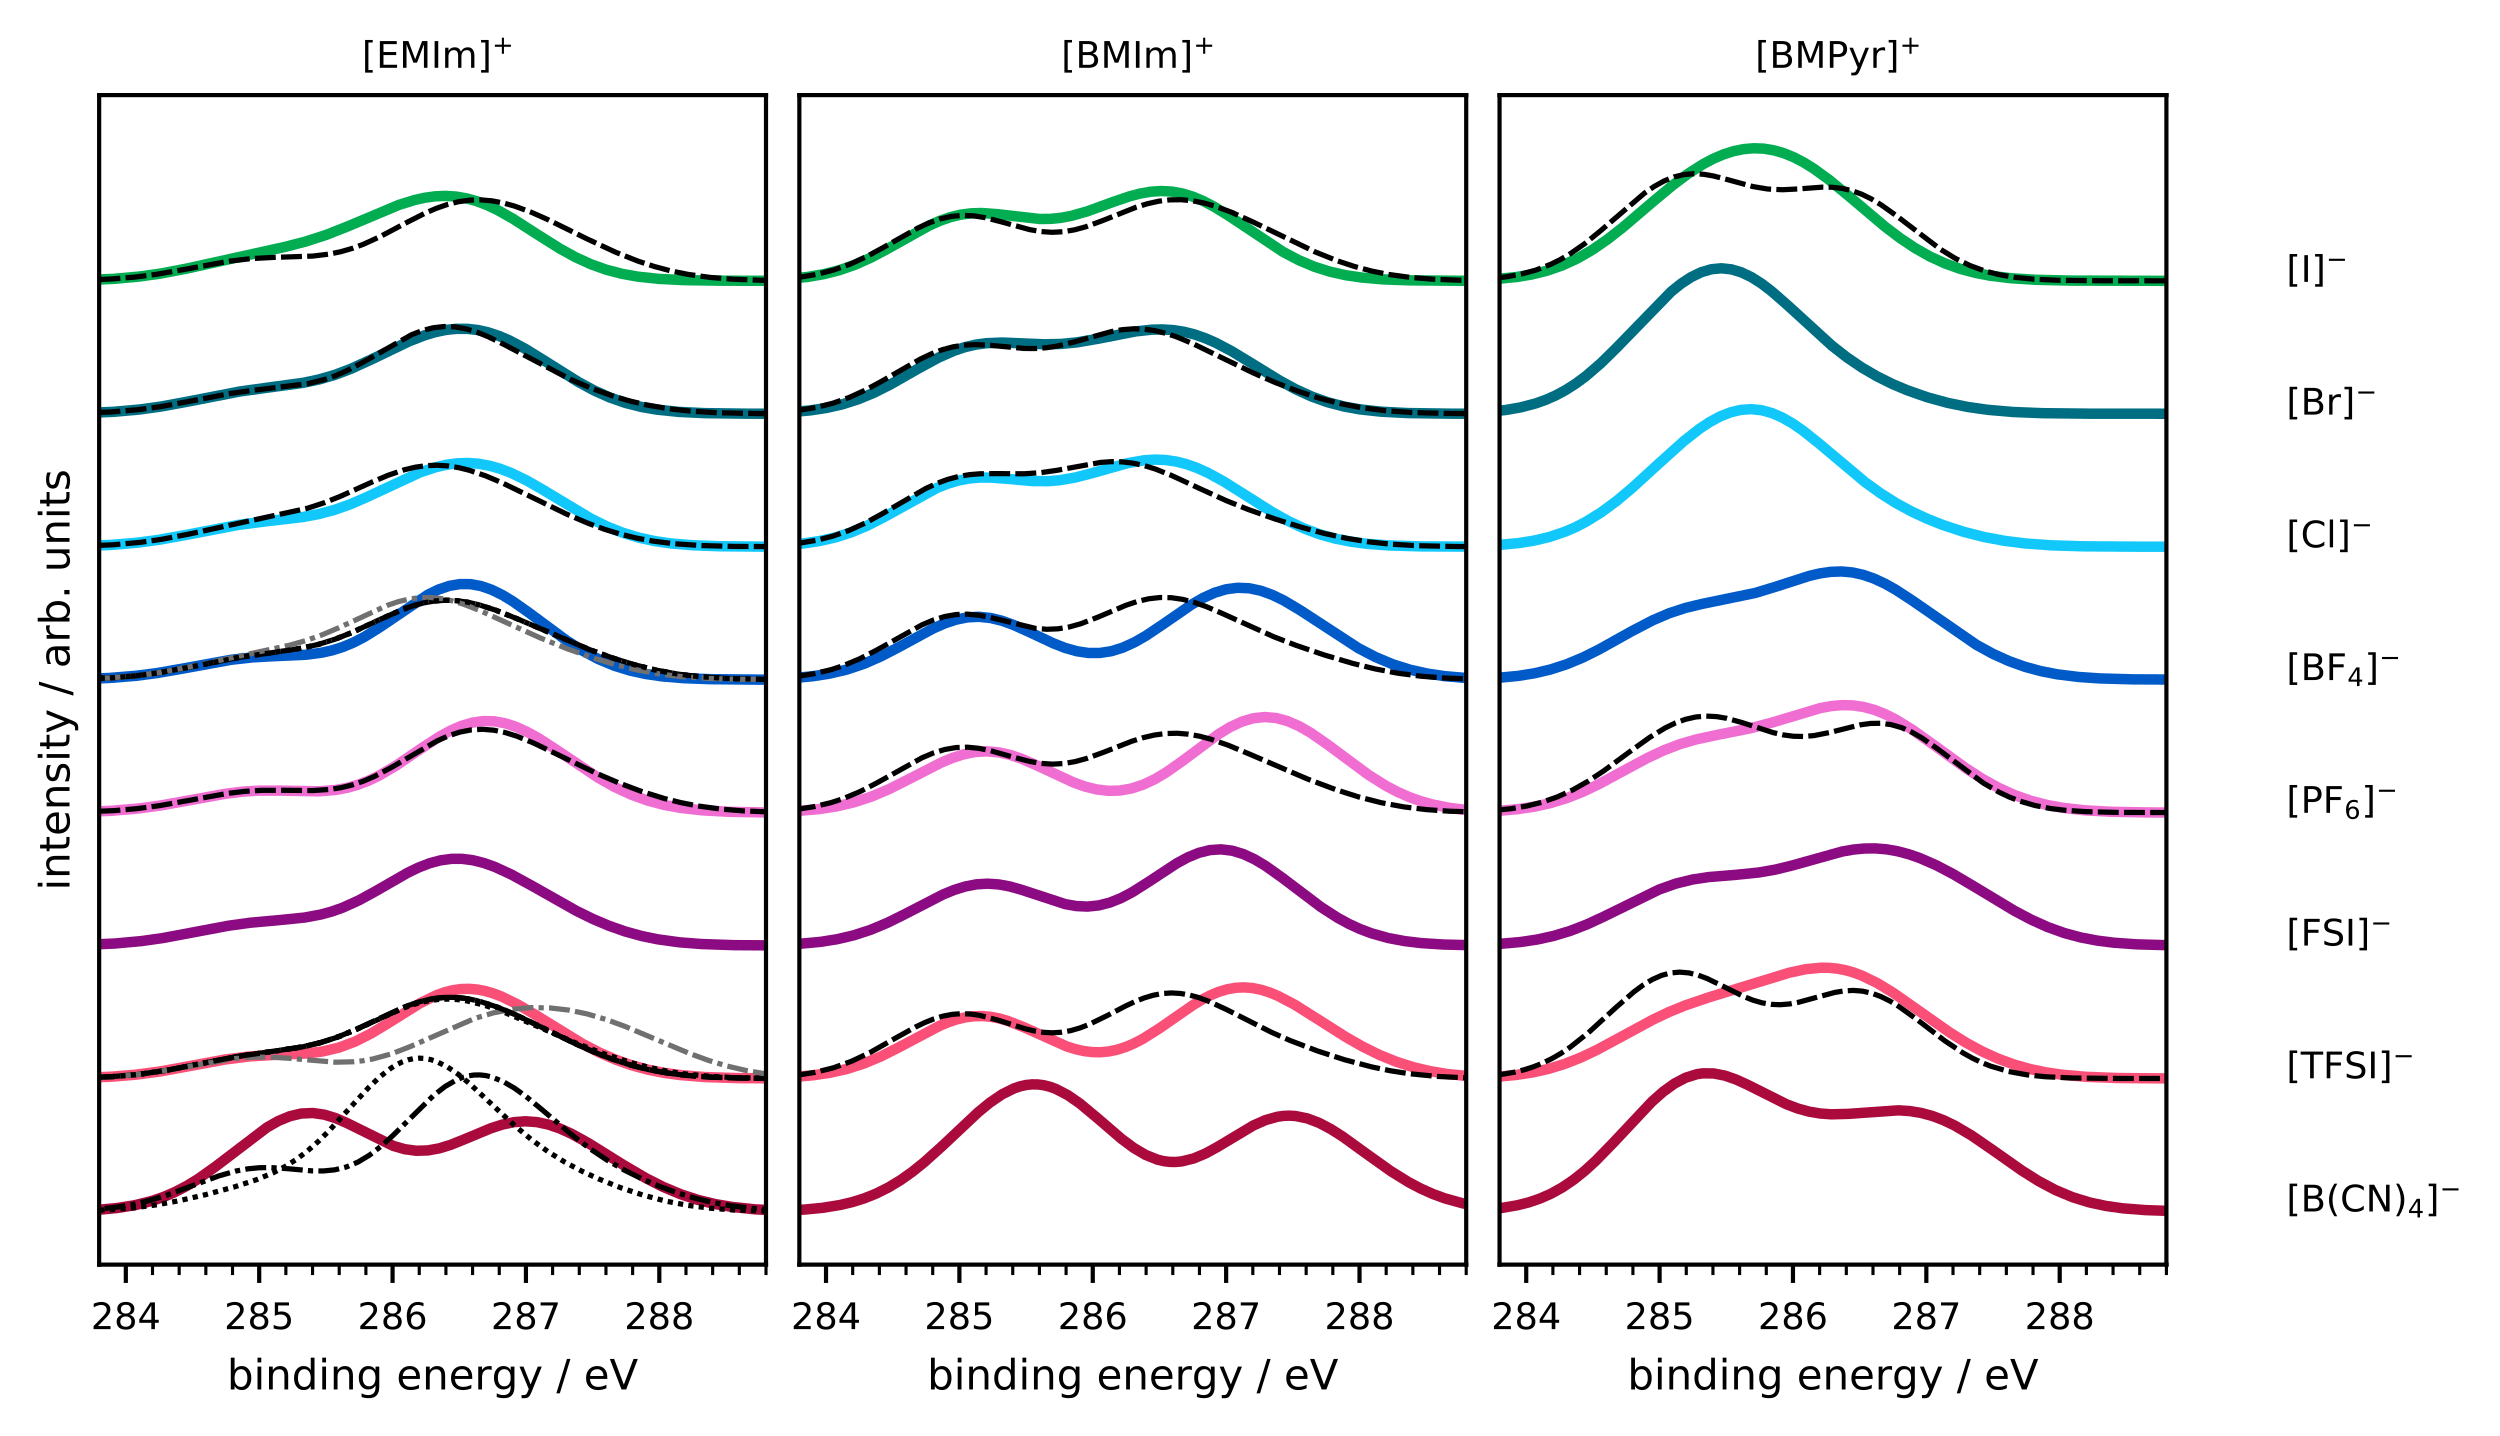 <?xml version="1.0" encoding="utf-8" standalone="no"?>
<!DOCTYPE svg PUBLIC "-//W3C//DTD SVG 1.1//EN"
  "http://www.w3.org/Graphics/SVG/1.1/DTD/svg11.dtd">
<!-- Created with matplotlib (https://matplotlib.org/) -->
<svg height="274.319pt" version="1.1" viewBox="0 0 477.617 274.319" width="477.617pt" xmlns="http://www.w3.org/2000/svg" xmlns:xlink="http://www.w3.org/1999/xlink">
 <defs>
  <style type="text/css">
*{stroke-linecap:butt;stroke-linejoin:round;}
  </style>
 </defs>
 <g id="figure_1">
  <g id="patch_1">
   <path d="M 0 274.319 
L 477.617 274.319 
L 477.617 0 
L 0 0 
z
" style="fill:#ffffff;"/>
  </g>
  <g id="axes_1">
   <g id="patch_2">
    <path d="M 18.942 241.602 
L 146.343 241.602 
L 146.343 18.168 
L 18.942 18.168 
z
" style="fill:#ffffff;"/>
   </g>
   <g id="matplotlib.axis_1">
    <g id="xtick_1">
     <g id="line2d_1">
      <defs>
       <path d="M 0 0 
L 0 3.5 
" id="m9451017b30" style="stroke:#000000;stroke-width:0.8;"/>
      </defs>
      <g>
       <use style="stroke:#000000;stroke-width:0.8;" x="24.039" xlink:href="#m9451017b30" y="241.602"/>
      </g>
     </g>
     <g id="text_1">
      <!-- 284 -->
      <defs>
       <path d="M 19.188 8.297 
L 53.609 8.297 
L 53.609 0 
L 7.328 0 
L 7.328 8.297 
Q 12.938 14.109 22.625 23.891 
Q 32.328 33.688 34.812 36.531 
Q 39.547 41.844 41.422 45.531 
Q 43.312 49.219 43.312 52.781 
Q 43.312 58.594 39.234 62.25 
Q 35.156 65.922 28.609 65.922 
Q 23.969 65.922 18.812 64.312 
Q 13.672 62.703 7.812 59.422 
L 7.812 69.391 
Q 13.766 71.781 18.938 73 
Q 24.125 74.219 28.422 74.219 
Q 39.75 74.219 46.484 68.547 
Q 53.219 62.891 53.219 53.422 
Q 53.219 48.922 51.531 44.891 
Q 49.859 40.875 45.406 35.406 
Q 44.188 33.984 37.641 27.219 
Q 31.109 20.453 19.188 8.297 
z
" id="DejaVuSans-50"/>
       <path d="M 31.781 34.625 
Q 24.75 34.625 20.719 30.859 
Q 16.703 27.094 16.703 20.516 
Q 16.703 13.922 20.719 10.156 
Q 24.75 6.391 31.781 6.391 
Q 38.812 6.391 42.859 10.172 
Q 46.922 13.969 46.922 20.516 
Q 46.922 27.094 42.891 30.859 
Q 38.875 34.625 31.781 34.625 
z
M 21.922 38.812 
Q 15.578 40.375 12.031 44.719 
Q 8.5 49.078 8.5 55.328 
Q 8.5 64.062 14.719 69.141 
Q 20.953 74.219 31.781 74.219 
Q 42.672 74.219 48.875 69.141 
Q 55.078 64.062 55.078 55.328 
Q 55.078 49.078 51.531 44.719 
Q 48 40.375 41.703 38.812 
Q 48.828 37.156 52.797 32.312 
Q 56.781 27.484 56.781 20.516 
Q 56.781 9.906 50.312 4.234 
Q 43.844 -1.422 31.781 -1.422 
Q 19.734 -1.422 13.25 4.234 
Q 6.781 9.906 6.781 20.516 
Q 6.781 27.484 10.781 32.312 
Q 14.797 37.156 21.922 38.812 
z
M 18.312 54.391 
Q 18.312 48.734 21.844 45.562 
Q 25.391 42.391 31.781 42.391 
Q 38.141 42.391 41.719 45.562 
Q 45.312 48.734 45.312 54.391 
Q 45.312 60.062 41.719 63.234 
Q 38.141 66.406 31.781 66.406 
Q 25.391 66.406 21.844 63.234 
Q 18.312 60.062 18.312 54.391 
z
" id="DejaVuSans-56"/>
       <path d="M 37.797 64.312 
L 12.891 25.391 
L 37.797 25.391 
z
M 35.203 72.906 
L 47.609 72.906 
L 47.609 25.391 
L 58.016 25.391 
L 58.016 17.188 
L 47.609 17.188 
L 47.609 0 
L 37.797 0 
L 37.797 17.188 
L 4.891 17.188 
L 4.891 26.703 
z
" id="DejaVuSans-52"/>
      </defs>
      <g transform="translate(17.358 253.921)scale(0.07 -0.07)">
       <use xlink:href="#DejaVuSans-50"/>
       <use x="63.623" xlink:href="#DejaVuSans-56"/>
       <use x="127.246" xlink:href="#DejaVuSans-52"/>
      </g>
     </g>
    </g>
    <g id="xtick_2">
     <g id="line2d_2">
      <g>
       <use style="stroke:#000000;stroke-width:0.8;" x="49.519" xlink:href="#m9451017b30" y="241.602"/>
      </g>
     </g>
     <g id="text_2">
      <!-- 285 -->
      <defs>
       <path d="M 10.797 72.906 
L 49.516 72.906 
L 49.516 64.594 
L 19.828 64.594 
L 19.828 46.734 
Q 21.969 47.469 24.109 47.828 
Q 26.266 48.188 28.422 48.188 
Q 40.625 48.188 47.75 41.5 
Q 54.891 34.812 54.891 23.391 
Q 54.891 11.625 47.562 5.094 
Q 40.234 -1.422 26.906 -1.422 
Q 22.312 -1.422 17.547 -0.641 
Q 12.797 0.141 7.719 1.703 
L 7.719 11.625 
Q 12.109 9.234 16.797 8.062 
Q 21.484 6.891 26.703 6.891 
Q 35.156 6.891 40.078 11.328 
Q 45.016 15.766 45.016 23.391 
Q 45.016 31 40.078 35.438 
Q 35.156 39.891 26.703 39.891 
Q 22.75 39.891 18.812 39.016 
Q 14.891 38.141 10.797 36.281 
z
" id="DejaVuSans-53"/>
      </defs>
      <g transform="translate(42.838 253.921)scale(0.07 -0.07)">
       <use xlink:href="#DejaVuSans-50"/>
       <use x="63.623" xlink:href="#DejaVuSans-56"/>
       <use x="127.246" xlink:href="#DejaVuSans-53"/>
      </g>
     </g>
    </g>
    <g id="xtick_3">
     <g id="line2d_3">
      <g>
       <use style="stroke:#000000;stroke-width:0.8;" x="74.999" xlink:href="#m9451017b30" y="241.602"/>
      </g>
     </g>
     <g id="text_3">
      <!-- 286 -->
      <defs>
       <path d="M 33.016 40.375 
Q 26.375 40.375 22.484 35.828 
Q 18.609 31.297 18.609 23.391 
Q 18.609 15.531 22.484 10.953 
Q 26.375 6.391 33.016 6.391 
Q 39.656 6.391 43.531 10.953 
Q 47.406 15.531 47.406 23.391 
Q 47.406 31.297 43.531 35.828 
Q 39.656 40.375 33.016 40.375 
z
M 52.594 71.297 
L 52.594 62.312 
Q 48.875 64.062 45.094 64.984 
Q 41.312 65.922 37.594 65.922 
Q 27.828 65.922 22.672 59.328 
Q 17.531 52.734 16.797 39.406 
Q 19.672 43.656 24.016 45.922 
Q 28.375 48.188 33.594 48.188 
Q 44.578 48.188 50.953 41.516 
Q 57.328 34.859 57.328 23.391 
Q 57.328 12.156 50.688 5.359 
Q 44.047 -1.422 33.016 -1.422 
Q 20.359 -1.422 13.672 8.266 
Q 6.984 17.969 6.984 36.375 
Q 6.984 53.656 15.188 63.938 
Q 23.391 74.219 37.203 74.219 
Q 40.922 74.219 44.703 73.484 
Q 48.484 72.75 52.594 71.297 
z
" id="DejaVuSans-54"/>
      </defs>
      <g transform="translate(68.318 253.921)scale(0.07 -0.07)">
       <use xlink:href="#DejaVuSans-50"/>
       <use x="63.623" xlink:href="#DejaVuSans-56"/>
       <use x="127.246" xlink:href="#DejaVuSans-54"/>
      </g>
     </g>
    </g>
    <g id="xtick_4">
     <g id="line2d_4">
      <g>
       <use style="stroke:#000000;stroke-width:0.8;" x="100.479" xlink:href="#m9451017b30" y="241.602"/>
      </g>
     </g>
     <g id="text_4">
      <!-- 287 -->
      <defs>
       <path d="M 8.203 72.906 
L 55.078 72.906 
L 55.078 68.703 
L 28.609 0 
L 18.312 0 
L 43.219 64.594 
L 8.203 64.594 
z
" id="DejaVuSans-55"/>
      </defs>
      <g transform="translate(93.798 253.921)scale(0.07 -0.07)">
       <use xlink:href="#DejaVuSans-50"/>
       <use x="63.623" xlink:href="#DejaVuSans-56"/>
       <use x="127.246" xlink:href="#DejaVuSans-55"/>
      </g>
     </g>
    </g>
    <g id="xtick_5">
     <g id="line2d_5">
      <g>
       <use style="stroke:#000000;stroke-width:0.8;" x="125.959" xlink:href="#m9451017b30" y="241.602"/>
      </g>
     </g>
     <g id="text_5">
      <!-- 288 -->
      <g transform="translate(119.278 253.921)scale(0.07 -0.07)">
       <use xlink:href="#DejaVuSans-50"/>
       <use x="63.623" xlink:href="#DejaVuSans-56"/>
       <use x="127.246" xlink:href="#DejaVuSans-56"/>
      </g>
     </g>
    </g>
    <g id="xtick_6">
     <g id="line2d_6">
      <defs>
       <path d="M 0 0 
L 0 2 
" id="ma6a75b841c" style="stroke:#000000;stroke-width:0.6;"/>
      </defs>
      <g>
       <use style="stroke:#000000;stroke-width:0.6;" x="29.135" xlink:href="#ma6a75b841c" y="241.602"/>
      </g>
     </g>
    </g>
    <g id="xtick_7">
     <g id="line2d_7">
      <g>
       <use style="stroke:#000000;stroke-width:0.6;" x="34.231" xlink:href="#ma6a75b841c" y="241.602"/>
      </g>
     </g>
    </g>
    <g id="xtick_8">
     <g id="line2d_8">
      <g>
       <use style="stroke:#000000;stroke-width:0.6;" x="39.327" xlink:href="#ma6a75b841c" y="241.602"/>
      </g>
     </g>
    </g>
    <g id="xtick_9">
     <g id="line2d_9">
      <g>
       <use style="stroke:#000000;stroke-width:0.6;" x="44.423" xlink:href="#ma6a75b841c" y="241.602"/>
      </g>
     </g>
    </g>
    <g id="xtick_10">
     <g id="line2d_10">
      <g>
       <use style="stroke:#000000;stroke-width:0.6;" x="54.615" xlink:href="#ma6a75b841c" y="241.602"/>
      </g>
     </g>
    </g>
    <g id="xtick_11">
     <g id="line2d_11">
      <g>
       <use style="stroke:#000000;stroke-width:0.6;" x="59.711" xlink:href="#ma6a75b841c" y="241.602"/>
      </g>
     </g>
    </g>
    <g id="xtick_12">
     <g id="line2d_12">
      <g>
       <use style="stroke:#000000;stroke-width:0.6;" x="64.807" xlink:href="#ma6a75b841c" y="241.602"/>
      </g>
     </g>
    </g>
    <g id="xtick_13">
     <g id="line2d_13">
      <g>
       <use style="stroke:#000000;stroke-width:0.6;" x="69.903" xlink:href="#ma6a75b841c" y="241.602"/>
      </g>
     </g>
    </g>
    <g id="xtick_14">
     <g id="line2d_14">
      <g>
       <use style="stroke:#000000;stroke-width:0.6;" x="80.095" xlink:href="#ma6a75b841c" y="241.602"/>
      </g>
     </g>
    </g>
    <g id="xtick_15">
     <g id="line2d_15">
      <g>
       <use style="stroke:#000000;stroke-width:0.6;" x="85.191" xlink:href="#ma6a75b841c" y="241.602"/>
      </g>
     </g>
    </g>
    <g id="xtick_16">
     <g id="line2d_16">
      <g>
       <use style="stroke:#000000;stroke-width:0.6;" x="90.287" xlink:href="#ma6a75b841c" y="241.602"/>
      </g>
     </g>
    </g>
    <g id="xtick_17">
     <g id="line2d_17">
      <g>
       <use style="stroke:#000000;stroke-width:0.6;" x="95.383" xlink:href="#ma6a75b841c" y="241.602"/>
      </g>
     </g>
    </g>
    <g id="xtick_18">
     <g id="line2d_18">
      <g>
       <use style="stroke:#000000;stroke-width:0.6;" x="105.575" xlink:href="#ma6a75b841c" y="241.602"/>
      </g>
     </g>
    </g>
    <g id="xtick_19">
     <g id="line2d_19">
      <g>
       <use style="stroke:#000000;stroke-width:0.6;" x="110.671" xlink:href="#ma6a75b841c" y="241.602"/>
      </g>
     </g>
    </g>
    <g id="xtick_20">
     <g id="line2d_20">
      <g>
       <use style="stroke:#000000;stroke-width:0.6;" x="115.767" xlink:href="#ma6a75b841c" y="241.602"/>
      </g>
     </g>
    </g>
    <g id="xtick_21">
     <g id="line2d_21">
      <g>
       <use style="stroke:#000000;stroke-width:0.6;" x="120.863" xlink:href="#ma6a75b841c" y="241.602"/>
      </g>
     </g>
    </g>
    <g id="xtick_22">
     <g id="line2d_22">
      <g>
       <use style="stroke:#000000;stroke-width:0.6;" x="131.055" xlink:href="#ma6a75b841c" y="241.602"/>
      </g>
     </g>
    </g>
    <g id="xtick_23">
     <g id="line2d_23">
      <g>
       <use style="stroke:#000000;stroke-width:0.6;" x="136.151" xlink:href="#ma6a75b841c" y="241.602"/>
      </g>
     </g>
    </g>
    <g id="xtick_24">
     <g id="line2d_24">
      <g>
       <use style="stroke:#000000;stroke-width:0.6;" x="141.247" xlink:href="#ma6a75b841c" y="241.602"/>
      </g>
     </g>
    </g>
    <g id="xtick_25">
     <g id="line2d_25">
      <g>
       <use style="stroke:#000000;stroke-width:0.6;" x="146.343" xlink:href="#ma6a75b841c" y="241.602"/>
      </g>
     </g>
    </g>
    <g id="text_6">
     <!-- binding energy / eV -->
     <defs>
      <path d="M 48.688 27.297 
Q 48.688 37.203 44.609 42.844 
Q 40.531 48.484 33.406 48.484 
Q 26.266 48.484 22.188 42.844 
Q 18.109 37.203 18.109 27.297 
Q 18.109 17.391 22.188 11.75 
Q 26.266 6.109 33.406 6.109 
Q 40.531 6.109 44.609 11.75 
Q 48.688 17.391 48.688 27.297 
z
M 18.109 46.391 
Q 20.953 51.266 25.266 53.625 
Q 29.594 56 35.594 56 
Q 45.562 56 51.781 48.094 
Q 58.016 40.188 58.016 27.297 
Q 58.016 14.406 51.781 6.484 
Q 45.562 -1.422 35.594 -1.422 
Q 29.594 -1.422 25.266 0.953 
Q 20.953 3.328 18.109 8.203 
L 18.109 0 
L 9.078 0 
L 9.078 75.984 
L 18.109 75.984 
z
" id="DejaVuSans-98"/>
      <path d="M 9.422 54.688 
L 18.406 54.688 
L 18.406 0 
L 9.422 0 
z
M 9.422 75.984 
L 18.406 75.984 
L 18.406 64.594 
L 9.422 64.594 
z
" id="DejaVuSans-105"/>
      <path d="M 54.891 33.016 
L 54.891 0 
L 45.906 0 
L 45.906 32.719 
Q 45.906 40.484 42.875 44.328 
Q 39.844 48.188 33.797 48.188 
Q 26.516 48.188 22.312 43.547 
Q 18.109 38.922 18.109 30.906 
L 18.109 0 
L 9.078 0 
L 9.078 54.688 
L 18.109 54.688 
L 18.109 46.188 
Q 21.344 51.125 25.703 53.562 
Q 30.078 56 35.797 56 
Q 45.219 56 50.047 50.172 
Q 54.891 44.344 54.891 33.016 
z
" id="DejaVuSans-110"/>
      <path d="M 45.406 46.391 
L 45.406 75.984 
L 54.391 75.984 
L 54.391 0 
L 45.406 0 
L 45.406 8.203 
Q 42.578 3.328 38.25 0.953 
Q 33.938 -1.422 27.875 -1.422 
Q 17.969 -1.422 11.734 6.484 
Q 5.516 14.406 5.516 27.297 
Q 5.516 40.188 11.734 48.094 
Q 17.969 56 27.875 56 
Q 33.938 56 38.25 53.625 
Q 42.578 51.266 45.406 46.391 
z
M 14.797 27.297 
Q 14.797 17.391 18.875 11.75 
Q 22.953 6.109 30.078 6.109 
Q 37.203 6.109 41.297 11.75 
Q 45.406 17.391 45.406 27.297 
Q 45.406 37.203 41.297 42.844 
Q 37.203 48.484 30.078 48.484 
Q 22.953 48.484 18.875 42.844 
Q 14.797 37.203 14.797 27.297 
z
" id="DejaVuSans-100"/>
      <path d="M 45.406 27.984 
Q 45.406 37.75 41.375 43.109 
Q 37.359 48.484 30.078 48.484 
Q 22.859 48.484 18.828 43.109 
Q 14.797 37.75 14.797 27.984 
Q 14.797 18.266 18.828 12.891 
Q 22.859 7.516 30.078 7.516 
Q 37.359 7.516 41.375 12.891 
Q 45.406 18.266 45.406 27.984 
z
M 54.391 6.781 
Q 54.391 -7.172 48.188 -13.984 
Q 42 -20.797 29.203 -20.797 
Q 24.469 -20.797 20.266 -20.094 
Q 16.062 -19.391 12.109 -17.922 
L 12.109 -9.188 
Q 16.062 -11.328 19.922 -12.344 
Q 23.781 -13.375 27.781 -13.375 
Q 36.625 -13.375 41.016 -8.766 
Q 45.406 -4.156 45.406 5.172 
L 45.406 9.625 
Q 42.625 4.781 38.281 2.391 
Q 33.938 0 27.875 0 
Q 17.828 0 11.672 7.656 
Q 5.516 15.328 5.516 27.984 
Q 5.516 40.672 11.672 48.328 
Q 17.828 56 27.875 56 
Q 33.938 56 38.281 53.609 
Q 42.625 51.219 45.406 46.391 
L 45.406 54.688 
L 54.391 54.688 
z
" id="DejaVuSans-103"/>
      <path id="DejaVuSans-32"/>
      <path d="M 56.203 29.594 
L 56.203 25.203 
L 14.891 25.203 
Q 15.484 15.922 20.484 11.062 
Q 25.484 6.203 34.422 6.203 
Q 39.594 6.203 44.453 7.469 
Q 49.312 8.734 54.109 11.281 
L 54.109 2.781 
Q 49.266 0.734 44.188 -0.344 
Q 39.109 -1.422 33.891 -1.422 
Q 20.797 -1.422 13.156 6.188 
Q 5.516 13.812 5.516 26.812 
Q 5.516 40.234 12.766 48.109 
Q 20.016 56 32.328 56 
Q 43.359 56 49.781 48.891 
Q 56.203 41.797 56.203 29.594 
z
M 47.219 32.234 
Q 47.125 39.594 43.094 43.984 
Q 39.062 48.391 32.422 48.391 
Q 24.906 48.391 20.391 44.141 
Q 15.875 39.891 15.188 32.172 
z
" id="DejaVuSans-101"/>
      <path d="M 41.109 46.297 
Q 39.594 47.172 37.812 47.578 
Q 36.031 48 33.891 48 
Q 26.266 48 22.188 43.047 
Q 18.109 38.094 18.109 28.812 
L 18.109 0 
L 9.078 0 
L 9.078 54.688 
L 18.109 54.688 
L 18.109 46.188 
Q 20.953 51.172 25.484 53.578 
Q 30.031 56 36.531 56 
Q 37.453 56 38.578 55.875 
Q 39.703 55.766 41.062 55.516 
z
" id="DejaVuSans-114"/>
      <path d="M 32.172 -5.078 
Q 28.375 -14.844 24.75 -17.812 
Q 21.141 -20.797 15.094 -20.797 
L 7.906 -20.797 
L 7.906 -13.281 
L 13.188 -13.281 
Q 16.891 -13.281 18.938 -11.516 
Q 21 -9.766 23.484 -3.219 
L 25.094 0.875 
L 2.984 54.688 
L 12.5 54.688 
L 29.594 11.922 
L 46.688 54.688 
L 56.203 54.688 
z
" id="DejaVuSans-121"/>
      <path d="M 25.391 72.906 
L 33.688 72.906 
L 8.297 -9.281 
L 0 -9.281 
z
" id="DejaVuSans-47"/>
      <path d="M 28.609 0 
L 0.781 72.906 
L 11.078 72.906 
L 34.188 11.531 
L 57.328 72.906 
L 67.578 72.906 
L 39.797 0 
z
" id="DejaVuSans-86"/>
     </defs>
     <g transform="translate(43.365 265.455)scale(0.08 -0.08)">
      <use xlink:href="#DejaVuSans-98"/>
      <use x="63.477" xlink:href="#DejaVuSans-105"/>
      <use x="91.26" xlink:href="#DejaVuSans-110"/>
      <use x="154.639" xlink:href="#DejaVuSans-100"/>
      <use x="218.115" xlink:href="#DejaVuSans-105"/>
      <use x="245.898" xlink:href="#DejaVuSans-110"/>
      <use x="309.277" xlink:href="#DejaVuSans-103"/>
      <use x="372.754" xlink:href="#DejaVuSans-32"/>
      <use x="404.541" xlink:href="#DejaVuSans-101"/>
      <use x="466.064" xlink:href="#DejaVuSans-110"/>
      <use x="529.443" xlink:href="#DejaVuSans-101"/>
      <use x="590.967" xlink:href="#DejaVuSans-114"/>
      <use x="632.064" xlink:href="#DejaVuSans-103"/>
      <use x="695.541" xlink:href="#DejaVuSans-121"/>
      <use x="754.721" xlink:href="#DejaVuSans-32"/>
      <use x="786.508" xlink:href="#DejaVuSans-47"/>
      <use x="820.199" xlink:href="#DejaVuSans-32"/>
      <use x="851.986" xlink:href="#DejaVuSans-101"/>
      <use x="913.51" xlink:href="#DejaVuSans-86"/>
     </g>
    </g>
   </g>
   <g id="matplotlib.axis_2">
    <g id="text_7">
     <!-- intensity / arb. units -->
     <defs>
      <path d="M 18.312 70.219 
L 18.312 54.688 
L 36.812 54.688 
L 36.812 47.703 
L 18.312 47.703 
L 18.312 18.016 
Q 18.312 11.328 20.141 9.422 
Q 21.969 7.516 27.594 7.516 
L 36.812 7.516 
L 36.812 0 
L 27.594 0 
Q 17.188 0 13.234 3.875 
Q 9.281 7.766 9.281 18.016 
L 9.281 47.703 
L 2.688 47.703 
L 2.688 54.688 
L 9.281 54.688 
L 9.281 70.219 
z
" id="DejaVuSans-116"/>
      <path d="M 44.281 53.078 
L 44.281 44.578 
Q 40.484 46.531 36.375 47.5 
Q 32.281 48.484 27.875 48.484 
Q 21.188 48.484 17.844 46.438 
Q 14.5 44.391 14.5 40.281 
Q 14.5 37.156 16.891 35.375 
Q 19.281 33.594 26.516 31.984 
L 29.594 31.297 
Q 39.156 29.25 43.188 25.516 
Q 47.219 21.781 47.219 15.094 
Q 47.219 7.469 41.188 3.016 
Q 35.156 -1.422 24.609 -1.422 
Q 20.219 -1.422 15.453 -0.562 
Q 10.688 0.297 5.422 2 
L 5.422 11.281 
Q 10.406 8.688 15.234 7.391 
Q 20.062 6.109 24.812 6.109 
Q 31.156 6.109 34.562 8.281 
Q 37.984 10.453 37.984 14.406 
Q 37.984 18.062 35.516 20.016 
Q 33.062 21.969 24.703 23.781 
L 21.578 24.516 
Q 13.234 26.266 9.516 29.906 
Q 5.812 33.547 5.812 39.891 
Q 5.812 47.609 11.281 51.797 
Q 16.75 56 26.812 56 
Q 31.781 56 36.172 55.266 
Q 40.578 54.547 44.281 53.078 
z
" id="DejaVuSans-115"/>
      <path d="M 34.281 27.484 
Q 23.391 27.484 19.188 25 
Q 14.984 22.516 14.984 16.5 
Q 14.984 11.719 18.141 8.906 
Q 21.297 6.109 26.703 6.109 
Q 34.188 6.109 38.703 11.406 
Q 43.219 16.703 43.219 25.484 
L 43.219 27.484 
z
M 52.203 31.203 
L 52.203 0 
L 43.219 0 
L 43.219 8.297 
Q 40.141 3.328 35.547 0.953 
Q 30.953 -1.422 24.312 -1.422 
Q 15.922 -1.422 10.953 3.297 
Q 6 8.016 6 15.922 
Q 6 25.141 12.172 29.828 
Q 18.359 34.516 30.609 34.516 
L 43.219 34.516 
L 43.219 35.406 
Q 43.219 41.609 39.141 45 
Q 35.062 48.391 27.688 48.391 
Q 23 48.391 18.547 47.266 
Q 14.109 46.141 10.016 43.891 
L 10.016 52.203 
Q 14.938 54.109 19.578 55.047 
Q 24.219 56 28.609 56 
Q 40.484 56 46.344 49.844 
Q 52.203 43.703 52.203 31.203 
z
" id="DejaVuSans-97"/>
      <path d="M 10.688 12.406 
L 21 12.406 
L 21 0 
L 10.688 0 
z
" id="DejaVuSans-46"/>
      <path d="M 8.5 21.578 
L 8.5 54.688 
L 17.484 54.688 
L 17.484 21.922 
Q 17.484 14.156 20.5 10.266 
Q 23.531 6.391 29.594 6.391 
Q 36.859 6.391 41.078 11.031 
Q 45.312 15.672 45.312 23.688 
L 45.312 54.688 
L 54.297 54.688 
L 54.297 0 
L 45.312 0 
L 45.312 8.406 
Q 42.047 3.422 37.719 1 
Q 33.406 -1.422 27.688 -1.422 
Q 18.266 -1.422 13.375 4.438 
Q 8.5 10.297 8.5 21.578 
z
M 31.109 56 
z
" id="DejaVuSans-117"/>
     </defs>
     <g transform="translate(13.279 170.127)rotate(-90)scale(0.08 -0.08)">
      <use xlink:href="#DejaVuSans-105"/>
      <use x="27.783" xlink:href="#DejaVuSans-110"/>
      <use x="91.162" xlink:href="#DejaVuSans-116"/>
      <use x="130.371" xlink:href="#DejaVuSans-101"/>
      <use x="191.895" xlink:href="#DejaVuSans-110"/>
      <use x="255.273" xlink:href="#DejaVuSans-115"/>
      <use x="307.373" xlink:href="#DejaVuSans-105"/>
      <use x="335.156" xlink:href="#DejaVuSans-116"/>
      <use x="374.365" xlink:href="#DejaVuSans-121"/>
      <use x="433.545" xlink:href="#DejaVuSans-32"/>
      <use x="465.332" xlink:href="#DejaVuSans-47"/>
      <use x="499.023" xlink:href="#DejaVuSans-32"/>
      <use x="530.811" xlink:href="#DejaVuSans-97"/>
      <use x="592.09" xlink:href="#DejaVuSans-114"/>
      <use x="633.203" xlink:href="#DejaVuSans-98"/>
      <use x="696.68" xlink:href="#DejaVuSans-46"/>
      <use x="728.467" xlink:href="#DejaVuSans-32"/>
      <use x="760.254" xlink:href="#DejaVuSans-117"/>
      <use x="823.633" xlink:href="#DejaVuSans-110"/>
      <use x="887.012" xlink:href="#DejaVuSans-105"/>
      <use x="914.795" xlink:href="#DejaVuSans-116"/>
      <use x="954.004" xlink:href="#DejaVuSans-115"/>
     </g>
    </g>
   </g>
   <g id="line2d_26">
    <path clip-path="url(#pc7ad6bddd2)" d="M -1 231.444 
L 13.68 231.34 
L 19.167 231.093 
L 22.459 230.778 
L 25.751 230.251 
L 29.043 229.428 
L 31.238 228.673 
L 33.433 227.73 
L 35.627 226.589 
L 37.822 225.251 
L 41.114 222.92 
L 50.99 215.399 
L 53.185 214.152 
L 55.38 213.244 
L 57.574 212.731 
L 59.769 212.637 
L 61.964 212.954 
L 64.159 213.632 
L 66.353 214.59 
L 75.132 218.92 
L 77.327 219.553 
L 79.521 219.848 
L 81.716 219.787 
L 83.911 219.392 
L 86.106 218.719 
L 89.398 217.383 
L 93.787 215.55 
L 95.982 214.843 
L 98.176 214.383 
L 100.371 214.22 
L 102.566 214.375 
L 104.761 214.844 
L 106.955 215.597 
L 109.15 216.589 
L 112.442 218.407 
L 119.026 222.518 
L 123.416 225.096 
L 126.708 226.762 
L 130 228.142 
L 133.292 229.223 
L 136.584 230.025 
L 139.876 230.584 
L 144.265 231.041 
L 149.752 231.31 
L 157.434 231.424 
L 183.77 231.446 
L 192.549 231.446 
L 192.549 231.446 
" style="fill:none;stroke:#aa0a3c;stroke-dasharray:2,0;stroke-dashoffset:0;stroke-width:2;"/>
   </g>
   <g id="line2d_27">
    <path clip-path="url(#pc7ad6bddd2)" d="M -1 206.045 
L 15.021 205.942 
L 21.234 205.701 
L 25.894 205.318 
L 30.555 204.702 
L 36.768 203.571 
L 42.982 202.417 
L 47.642 201.826 
L 52.303 201.545 
L 58.516 201.268 
L 61.623 200.88 
L 64.73 200.147 
L 67.837 198.991 
L 70.944 197.421 
L 74.05 195.539 
L 80.264 191.651 
L 83.371 190.133 
L 84.924 189.577 
L 86.478 189.181 
L 88.031 188.956 
L 89.585 188.909 
L 91.138 189.037 
L 92.691 189.333 
L 94.245 189.785 
L 95.798 190.375 
L 98.905 191.894 
L 102.012 193.719 
L 111.332 199.441 
L 114.439 201.053 
L 117.546 202.416 
L 120.653 203.513 
L 123.76 204.354 
L 126.867 204.967 
L 129.974 205.39 
L 134.634 205.764 
L 140.847 205.97 
L 151.721 206.04 
L 167.256 205.939 
L 173.469 205.653 
L 178.129 205.153 
L 181.236 204.609 
L 184.343 203.866 
L 187.45 202.924 
L 192.11 201.245 
L 196.77 199.564 
L 199.877 198.681 
L 202.984 198.147 
L 204.538 198.042 
L 206.091 198.051 
L 209.198 198.408 
L 212.305 199.159 
L 215.412 200.185 
L 224.732 203.493 
L 227.839 204.322 
L 230.946 204.948 
L 234.053 205.386 
L 238.713 205.77 
L 244.926 205.976 
L 257.354 206.044 
L 283.762 206.046 
L 283.762 206.046 
" style="fill:none;stroke:#fa5078;stroke-dasharray:2,0;stroke-dashoffset:0;stroke-width:2;"/>
   </g>
   <g id="line2d_28">
    <path clip-path="url(#pc7ad6bddd2)" d="M -1 180.645 
L 15.638 180.528 
L 21.866 180.261 
L 27.056 179.787 
L 31.209 179.195 
L 37.437 178.026 
L 43.665 176.855 
L 47.817 176.282 
L 53.008 175.816 
L 58.198 175.293 
L 61.312 174.712 
L 63.388 174.144 
L 65.464 173.408 
L 68.578 171.998 
L 71.692 170.295 
L 77.921 166.721 
L 79.997 165.722 
L 82.073 164.922 
L 84.149 164.366 
L 86.225 164.083 
L 88.301 164.081 
L 90.377 164.354 
L 92.453 164.878 
L 94.529 165.62 
L 97.643 167.05 
L 101.795 169.322 
L 110.1 174.009 
L 113.214 175.541 
L 116.328 176.865 
L 119.442 177.957 
L 122.556 178.816 
L 125.67 179.458 
L 129.823 180.027 
L 133.975 180.352 
L 140.203 180.566 
L 151.622 180.643 
L 180.687 180.647 
L 180.687 180.647 
" style="fill:none;stroke:#8c0a82;stroke-dasharray:2,0;stroke-dashoffset:0;stroke-width:2;"/>
   </g>
   <g id="line2d_29">
    <path clip-path="url(#pc7ad6bddd2)" d="M -1 155.246 
L 14.928 155.145 
L 21.205 154.903 
L 26.436 154.46 
L 30.621 153.894 
L 35.853 152.958 
L 43.176 151.628 
L 46.315 151.245 
L 49.454 151.046 
L 53.639 151.045 
L 60.962 151.177 
L 64.101 150.919 
L 66.193 150.537 
L 68.286 149.953 
L 70.378 149.155 
L 72.471 148.147 
L 75.61 146.299 
L 80.841 142.748 
L 83.979 140.722 
L 86.072 139.573 
L 88.164 138.664 
L 90.257 138.048 
L 92.349 137.757 
L 94.442 137.806 
L 96.534 138.187 
L 98.627 138.874 
L 100.719 139.827 
L 102.812 140.992 
L 105.95 143.009 
L 114.32 148.607 
L 117.459 150.367 
L 120.598 151.817 
L 123.736 152.945 
L 126.875 153.774 
L 130.014 154.35 
L 134.199 154.819 
L 139.43 155.099 
L 146.754 155.221 
L 168.725 155.247 
L 182.326 155.247 
L 182.326 155.247 
" style="fill:none;stroke:#f06ed2;stroke-dasharray:2,0;stroke-dashoffset:0;stroke-width:2;"/>
   </g>
   <g id="line2d_30">
    <path clip-path="url(#pc7ad6bddd2)" d="M -1 129.846 
L 14.727 129.75 
L 20.822 129.526 
L 25.901 129.118 
L 29.964 128.595 
L 35.044 127.71 
L 44.186 126.042 
L 48.249 125.587 
L 52.313 125.365 
L 58.407 125.09 
L 61.455 124.695 
L 63.487 124.24 
L 65.518 123.597 
L 67.55 122.749 
L 69.582 121.698 
L 72.629 119.795 
L 81.771 113.601 
L 83.803 112.618 
L 85.835 111.931 
L 87.866 111.585 
L 89.898 111.6 
L 91.93 111.974 
L 93.961 112.684 
L 95.993 113.685 
L 98.025 114.921 
L 101.072 117.072 
L 108.183 122.335 
L 111.23 124.281 
L 114.278 125.901 
L 117.325 127.172 
L 120.373 128.115 
L 123.42 128.777 
L 126.468 129.217 
L 130.531 129.559 
L 135.61 129.752 
L 144.752 129.839 
L 176.243 129.848 
L 176.243 129.848 
" style="fill:none;stroke:#005ac8;stroke-dasharray:2,0;stroke-dashoffset:0;stroke-width:2;"/>
   </g>
   <g id="line2d_31">
    <path clip-path="url(#pc7ad6bddd2)" d="M -1 104.447 
L 14.926 104.346 
L 21.049 104.113 
L 26.153 103.69 
L 30.235 103.149 
L 35.339 102.234 
L 45.545 100.282 
L 50.649 99.619 
L 57.793 98.788 
L 60.855 98.22 
L 63.917 97.405 
L 66.979 96.316 
L 70.041 94.989 
L 80.248 90.246 
L 83.31 89.238 
L 85.351 88.776 
L 87.393 88.508 
L 89.434 88.448 
L 91.475 88.603 
L 93.517 88.976 
L 95.558 89.558 
L 97.599 90.336 
L 100.661 91.817 
L 103.723 93.574 
L 112.909 99.089 
L 115.971 100.592 
L 119.033 101.808 
L 122.095 102.73 
L 125.157 103.386 
L 128.219 103.825 
L 132.302 104.167 
L 137.405 104.357 
L 146.591 104.44 
L 177.211 104.448 
L 177.211 104.448 
" style="fill:none;stroke:#12c8fa;stroke-dasharray:2,0;stroke-dashoffset:0;stroke-width:2;"/>
   </g>
   <g id="line2d_32">
    <path clip-path="url(#pc7ad6bddd2)" d="M -1 79.047 
L 15.497 78.934 
L 21.557 78.683 
L 26.606 78.24 
L 30.646 77.684 
L 35.696 76.758 
L 45.796 74.798 
L 50.846 74.097 
L 57.915 73.136 
L 60.945 72.497 
L 63.975 71.615 
L 67.005 70.474 
L 71.045 68.627 
L 78.115 65.227 
L 81.145 64.051 
L 83.164 63.451 
L 85.184 63.032 
L 87.204 62.816 
L 89.224 62.817 
L 91.244 63.044 
L 93.264 63.495 
L 95.284 64.163 
L 97.304 65.027 
L 100.334 66.63 
L 104.374 69.132 
L 110.434 72.939 
L 113.463 74.58 
L 116.493 75.936 
L 119.523 76.988 
L 122.553 77.752 
L 125.583 78.275 
L 129.623 78.69 
L 134.673 78.929 
L 142.752 79.034 
L 175.071 79.049 
L 175.071 79.049 
" style="fill:none;stroke:#006e82;stroke-dasharray:2,0;stroke-dashoffset:0;stroke-width:2;"/>
   </g>
   <g id="line2d_33">
    <path clip-path="url(#pc7ad6bddd2)" d="M -1 53.648 
L 15.716 53.529 
L 21.665 53.275 
L 26.623 52.833 
L 30.589 52.277 
L 35.547 51.336 
L 54.387 47.182 
L 58.353 46.158 
L 62.319 44.872 
L 66.285 43.311 
L 76.201 39.148 
L 79.176 38.222 
L 81.159 37.781 
L 83.142 37.508 
L 85.125 37.426 
L 87.108 37.549 
L 89.091 37.886 
L 91.074 38.435 
L 93.058 39.189 
L 95.041 40.125 
L 98.015 41.804 
L 102.973 44.99 
L 106.94 47.484 
L 109.914 49.124 
L 112.889 50.485 
L 115.864 51.542 
L 118.838 52.315 
L 121.813 52.846 
L 125.779 53.273 
L 130.737 53.521 
L 138.67 53.632 
L 168.417 53.649 
L 171.391 53.649 
L 171.391 53.649 
" style="fill:none;stroke:#02ad51;stroke-dasharray:2,0;stroke-dashoffset:0;stroke-width:2;"/>
   </g>
   <g id="line2d_34">
    <path clip-path="url(#pc7ad6bddd2)" d="M -1 206.045 
L 14.356 205.956 
L 21.236 205.7 
L 26.395 205.261 
L 31.555 204.53 
L 36.715 203.545 
L 45.314 201.85 
L 50.474 201.082 
L 57.354 200.077 
L 60.794 199.31 
L 64.233 198.227 
L 67.673 196.824 
L 77.993 192.097 
L 79.713 191.513 
L 81.433 191.053 
L 83.152 190.732 
L 84.872 190.559 
L 86.592 190.538 
L 88.312 190.666 
L 90.032 190.935 
L 91.752 191.334 
L 95.192 192.462 
L 98.632 193.916 
L 103.791 196.413 
L 110.671 199.758 
L 114.111 201.252 
L 117.551 202.552 
L 120.99 203.622 
L 124.43 204.454 
L 127.87 205.059 
L 131.31 205.471 
L 136.47 205.82 
L 143.349 205.995 
L 158.828 206.046 
L 201.826 205.967 
L 206.986 205.797 
L 212.146 205.377 
L 215.585 204.867 
L 219.025 204.114 
L 222.465 203.102 
L 227.625 201.215 
L 232.785 199.319 
L 236.224 198.388 
L 237.944 198.096 
L 239.664 197.941 
L 241.384 197.933 
L 243.104 198.071 
L 244.824 198.349 
L 248.264 199.257 
L 251.704 200.479 
L 258.583 203.038 
L 262.023 204.064 
L 265.463 204.832 
L 268.903 205.355 
L 272.342 205.68 
L 277.502 205.923 
L 286.102 206.032 
L 317.06 206.046 
L 317.06 206.046 
" style="fill:none;stroke:#000000;stroke-dasharray:4,1,4,1;stroke-dashoffset:0;"/>
   </g>
   <g id="line2d_35">
    <path clip-path="url(#pc7ad6bddd2)" d="M -1 155.246 
L 15.312 155.137 
L 21.809 154.866 
L 26.141 154.492 
L 30.472 153.917 
L 35.887 152.95 
L 43.467 151.577 
L 46.716 151.19 
L 49.965 150.994 
L 54.296 150.985 
L 59.711 151.034 
L 62.959 150.824 
L 65.125 150.489 
L 67.291 149.961 
L 69.457 149.226 
L 71.623 148.288 
L 74.871 146.564 
L 83.535 141.529 
L 85.7 140.57 
L 87.866 139.862 
L 90.032 139.442 
L 92.198 139.326 
L 94.364 139.506 
L 96.53 139.955 
L 98.695 140.631 
L 101.944 141.957 
L 106.276 144.038 
L 113.856 147.701 
L 118.188 149.559 
L 122.519 151.182 
L 126.851 152.531 
L 130.1 153.343 
L 133.348 153.979 
L 137.68 154.569 
L 142.012 154.921 
L 147.426 155.135 
L 157.172 155.237 
L 189.659 155.247 
L 189.659 155.247 
" style="fill:none;stroke:#000000;stroke-dasharray:4,1,4,1;stroke-dashoffset:0;"/>
   </g>
   <g id="line2d_36">
    <path clip-path="url(#pc7ad6bddd2)" d="M -1 129.846 
L 15.375 129.736 
L 21.72 129.471 
L 25.95 129.111 
L 30.179 128.555 
L 35.466 127.6 
L 46.041 125.531 
L 52.385 124.632 
L 57.672 123.821 
L 60.845 123.102 
L 64.017 122.116 
L 67.189 120.86 
L 72.476 118.397 
L 76.706 116.521 
L 78.821 115.762 
L 80.936 115.183 
L 83.051 114.814 
L 85.165 114.671 
L 87.28 114.756 
L 89.395 115.056 
L 91.51 115.545 
L 94.682 116.563 
L 98.912 118.261 
L 112.658 124.112 
L 116.888 125.652 
L 121.118 126.974 
L 125.348 128.027 
L 129.577 128.792 
L 133.807 129.291 
L 139.094 129.631 
L 145.439 129.791 
L 159.185 129.846 
L 184.563 129.848 
L 184.563 129.848 
" style="fill:none;stroke:#000000;stroke-dasharray:4,1,4,1;stroke-dashoffset:0;"/>
   </g>
   <g id="line2d_37">
    <path clip-path="url(#pc7ad6bddd2)" d="M -1 104.447 
L 15.388 104.336 
L 21.58 104.08 
L 26.739 103.62 
L 30.867 103.036 
L 36.027 102.051 
L 58.73 97.105 
L 61.826 96.088 
L 64.921 94.866 
L 71.113 92.078 
L 74.209 90.775 
L 77.305 89.734 
L 79.369 89.249 
L 81.433 88.96 
L 83.496 88.881 
L 85.56 89.012 
L 87.624 89.343 
L 89.688 89.856 
L 92.784 90.911 
L 95.88 92.222 
L 101.039 94.713 
L 108.263 98.224 
L 112.391 99.987 
L 115.487 101.119 
L 118.583 102.063 
L 121.678 102.813 
L 124.774 103.379 
L 128.902 103.887 
L 134.062 104.228 
L 140.253 104.39 
L 153.669 104.447 
L 179.467 104.448 
L 179.467 104.448 
" style="fill:none;stroke:#000000;stroke-dasharray:4,1,4,1;stroke-dashoffset:0;"/>
   </g>
   <g id="line2d_38">
    <path clip-path="url(#pc7ad6bddd2)" d="M -1 79.047 
L 14.866 78.948 
L 21.134 78.709 
L 26.357 78.269 
L 30.536 77.705 
L 35.759 76.76 
L 44.117 75.16 
L 48.296 74.575 
L 58.742 73.312 
L 61.877 72.539 
L 63.966 71.82 
L 66.055 70.927 
L 69.189 69.295 
L 78.591 63.964 
L 80.681 63.151 
L 82.77 62.612 
L 84.86 62.377 
L 86.949 62.454 
L 89.038 62.827 
L 91.128 63.461 
L 93.217 64.307 
L 96.351 65.848 
L 108.887 72.438 
L 113.066 74.218 
L 117.245 75.705 
L 120.379 76.62 
L 123.513 77.358 
L 127.692 78.081 
L 131.87 78.544 
L 137.094 78.853 
L 144.407 79.009 
L 161.122 79.048 
L 182.015 79.049 
L 182.015 79.049 
" style="fill:none;stroke:#000000;stroke-dasharray:4,1,4,1;stroke-dashoffset:0;"/>
   </g>
   <g id="line2d_39">
    <path clip-path="url(#pc7ad6bddd2)" d="M -1 53.648 
L 14.815 53.55 
L 21.236 53.303 
L 25.516 52.96 
L 29.797 52.421 
L 35.148 51.49 
L 43.709 49.908 
L 47.99 49.405 
L 52.271 49.178 
L 59.762 48.923 
L 62.972 48.531 
L 65.112 48.084 
L 67.253 47.466 
L 69.393 46.677 
L 72.604 45.213 
L 77.954 42.378 
L 81.165 40.752 
L 83.305 39.821 
L 85.446 39.071 
L 87.586 38.537 
L 89.726 38.24 
L 91.867 38.188 
L 94.007 38.372 
L 96.147 38.775 
L 98.288 39.369 
L 101.498 40.55 
L 104.709 41.975 
L 112.2 45.662 
L 117.551 48.157 
L 121.831 49.866 
L 125.042 50.925 
L 128.252 51.776 
L 131.463 52.424 
L 135.743 53.008 
L 140.024 53.345 
L 145.375 53.546 
L 155.006 53.64 
L 187.111 53.649 
L 187.111 53.649 
" style="fill:none;stroke:#000000;stroke-dasharray:4,1,4,1;stroke-dashoffset:0;"/>
   </g>
   <g id="line2d_40">
    <path clip-path="url(#pc7ad6bddd2)" d="M -1 231.443 
L 11.872 231.343 
L 17.414 231.106 
L 21.847 230.677 
L 25.172 230.137 
L 28.498 229.362 
L 31.823 228.347 
L 36.256 226.712 
L 41.798 224.651 
L 45.123 223.711 
L 47.34 223.302 
L 49.557 223.088 
L 51.774 223.062 
L 55.099 223.286 
L 59.532 223.685 
L 61.749 223.711 
L 63.966 223.49 
L 66.183 222.939 
L 68.399 222.005 
L 70.616 220.67 
L 72.833 218.96 
L 75.05 216.945 
L 82.808 209.305 
L 85.025 207.574 
L 87.242 206.291 
L 88.35 205.847 
L 89.459 205.542 
L 90.567 205.38 
L 91.676 205.361 
L 92.784 205.482 
L 93.892 205.737 
L 96.109 206.618 
L 98.326 207.915 
L 100.543 209.521 
L 103.868 212.268 
L 109.41 216.948 
L 112.735 219.475 
L 116.06 221.691 
L 119.385 223.602 
L 122.71 225.247 
L 126.035 226.665 
L 129.361 227.876 
L 132.686 228.886 
L 136.011 229.696 
L 139.336 230.311 
L 143.77 230.863 
L 148.203 231.178 
L 154.854 231.378 
L 167.046 231.443 
L 194.755 231.446 
L 194.755 231.446 
" style="fill:none;stroke:#000000;stroke-dasharray:4,1,1,1;stroke-dashoffset:0;"/>
   </g>
   <g id="line2d_41">
    <path clip-path="url(#pc7ad6bddd2)" d="M -1 129.846 
L 14.713 129.75 
L 20.958 129.517 
L 26.162 129.085 
L 30.326 128.523 
L 35.53 127.553 
L 55.306 123.269 
L 58.429 122.384 
L 61.552 121.279 
L 64.674 119.95 
L 74.042 115.636 
L 76.124 114.936 
L 78.205 114.437 
L 80.287 114.172 
L 82.369 114.153 
L 84.451 114.376 
L 86.532 114.821 
L 88.614 115.455 
L 91.737 116.669 
L 96.941 119.037 
L 103.186 121.857 
L 108.391 123.955 
L 113.595 125.788 
L 117.758 127.033 
L 121.922 128.038 
L 126.085 128.78 
L 130.249 129.274 
L 135.453 129.618 
L 141.698 129.786 
L 154.188 129.845 
L 181.251 129.848 
L 181.251 129.848 
" style="fill:none;stroke:#707070;stroke-dasharray:4,1,1,1;stroke-dashoffset:0;"/>
   </g>
   <g id="line2d_42">
    <path clip-path="url(#pc7ad6bddd2)" d="M -1 231.444 
L 14.815 231.346 
L 21.236 231.099 
L 25.516 230.751 
L 29.797 230.198 
L 34.078 229.424 
L 39.429 228.197 
L 44.779 226.754 
L 49.06 225.36 
L 52.271 224.017 
L 54.411 222.897 
L 56.551 221.544 
L 58.692 219.929 
L 60.832 218.046 
L 62.972 215.92 
L 67.253 211.216 
L 70.463 207.735 
L 72.604 205.693 
L 74.744 204.031 
L 75.814 203.378 
L 76.884 202.858 
L 77.954 202.479 
L 79.025 202.245 
L 80.095 202.159 
L 81.165 202.219 
L 82.235 202.422 
L 83.305 202.76 
L 85.446 203.808 
L 87.586 205.27 
L 89.726 207.037 
L 94.007 211.032 
L 98.288 215.013 
L 101.498 217.694 
L 104.709 220.026 
L 107.919 222.021 
L 111.13 223.73 
L 114.34 225.215 
L 118.621 226.918 
L 122.901 228.337 
L 127.182 229.464 
L 131.463 230.288 
L 135.743 230.831 
L 140.024 231.151 
L 146.445 231.366 
L 157.147 231.44 
L 187.111 231.446 
L 187.111 231.446 
" style="fill:none;stroke:#000000;stroke-dasharray:1,1;stroke-dashoffset:0;"/>
   </g>
   <g id="line2d_43">
    <path clip-path="url(#pc7ad6bddd2)" d="M -1 206.045 
L 14.662 205.95 
L 21.592 205.678 
L 26.79 205.216 
L 31.988 204.456 
L 38.919 203.087 
L 45.85 201.761 
L 52.78 200.778 
L 57.978 199.96 
L 61.443 199.136 
L 64.909 197.987 
L 68.374 196.532 
L 77.037 192.591 
L 78.77 191.977 
L 80.502 191.484 
L 82.235 191.128 
L 83.968 190.922 
L 85.7 190.87 
L 87.433 190.97 
L 89.166 191.212 
L 92.631 192.069 
L 96.096 193.297 
L 101.294 195.499 
L 109.958 199.237 
L 115.155 201.243 
L 120.353 202.952 
L 123.819 203.878 
L 127.284 204.611 
L 130.749 205.153 
L 135.947 205.659 
L 141.145 205.902 
L 149.808 206.027 
L 180.996 206.046 
L 205.253 205.949 
L 210.451 205.746 
L 213.916 205.464 
L 217.382 204.998 
L 220.847 204.295 
L 224.312 203.328 
L 227.778 202.128 
L 234.708 199.526 
L 238.174 198.519 
L 239.906 198.18 
L 241.639 197.977 
L 243.372 197.919 
L 245.104 198.012 
L 246.837 198.249 
L 250.302 199.098 
L 253.767 200.296 
L 260.698 202.892 
L 264.163 203.956 
L 267.629 204.76 
L 271.094 205.311 
L 274.559 205.656 
L 279.757 205.915 
L 288.42 206.031 
L 319.608 206.046 
L 319.608 206.046 
" style="fill:none;stroke:#000000;stroke-dasharray:1,1;stroke-dashoffset:0;"/>
   </g>
   <g id="line2d_44">
    <path clip-path="url(#pc7ad6bddd2)" d="M -1 129.846 
L 15.375 129.736 
L 21.72 129.471 
L 25.95 129.111 
L 30.179 128.555 
L 35.466 127.6 
L 46.041 125.531 
L 52.385 124.632 
L 57.672 123.821 
L 60.845 123.102 
L 64.017 122.116 
L 67.189 120.86 
L 72.476 118.397 
L 76.706 116.521 
L 78.821 115.762 
L 80.936 115.183 
L 83.051 114.814 
L 85.165 114.671 
L 87.28 114.756 
L 89.395 115.056 
L 91.51 115.545 
L 94.682 116.563 
L 98.912 118.261 
L 112.658 124.112 
L 116.888 125.652 
L 121.118 126.974 
L 125.348 128.027 
L 129.577 128.792 
L 133.807 129.291 
L 139.094 129.631 
L 145.439 129.791 
L 159.185 129.846 
L 184.563 129.848 
L 184.563 129.848 
" style="fill:none;stroke:#000000;stroke-dasharray:1,1;stroke-dashoffset:0;"/>
   </g>
   <g id="line2d_45">
    <path clip-path="url(#pc7ad6bddd2)" d="M -1 206.045 
L 14.101 205.961 
L 21.236 205.7 
L 26.587 205.242 
L 31.937 204.478 
L 44.423 202.282 
L 47.99 201.979 
L 51.557 201.954 
L 55.124 202.176 
L 64.042 202.93 
L 67.61 202.844 
L 69.393 202.644 
L 71.177 202.327 
L 74.744 201.347 
L 78.311 199.971 
L 90.796 194.527 
L 94.364 193.477 
L 97.931 192.802 
L 101.498 192.501 
L 105.065 192.56 
L 108.633 192.969 
L 112.2 193.713 
L 115.767 194.763 
L 119.334 196.063 
L 124.685 198.299 
L 131.819 201.296 
L 135.387 202.595 
L 138.954 203.675 
L 142.521 204.513 
L 146.088 205.116 
L 149.656 205.519 
L 155.006 205.849 
L 162.141 206.005 
L 179.977 206.046 
L 215.649 205.945 
L 221 205.723 
L 224.567 205.414 
L 228.134 204.902 
L 231.702 204.13 
L 235.269 203.081 
L 240.62 201.116 
L 245.97 199.177 
L 247.754 198.668 
L 249.538 198.276 
L 251.321 198.022 
L 253.105 197.92 
L 254.889 197.977 
L 256.672 198.189 
L 258.456 198.543 
L 262.023 199.596 
L 274.508 203.997 
L 278.075 204.808 
L 281.643 205.355 
L 285.21 205.689 
L 290.561 205.932 
L 299.479 206.035 
L 329.8 206.046 
L 329.8 206.046 
" style="fill:none;stroke:#707070;stroke-dasharray:4,1,4,1,1,1;stroke-dashoffset:0;"/>
   </g>
   <g id="line2d_46">
    <path clip-path="url(#pc7ad6bddd2)" d="M -1 206.045 
L 14.662 205.95 
L 21.592 205.678 
L 26.79 205.216 
L 31.988 204.456 
L 38.919 203.087 
L 45.85 201.761 
L 52.78 200.778 
L 57.978 199.958 
L 61.443 199.131 
L 64.909 197.975 
L 68.374 196.506 
L 77.037 192.467 
L 80.502 191.285 
L 82.235 190.885 
L 83.968 190.631 
L 85.7 190.53 
L 87.433 190.582 
L 89.166 190.782 
L 90.898 191.121 
L 94.364 192.155 
L 97.829 193.555 
L 103.027 196.032 
L 109.958 199.428 
L 113.423 200.968 
L 116.888 202.318 
L 120.353 203.442 
L 123.819 204.323 
L 127.284 204.971 
L 130.749 205.416 
L 135.947 205.796 
L 142.878 205.989 
L 156.739 206.045 
L 203.521 205.982 
L 210.451 205.746 
L 213.916 205.464 
L 217.382 204.998 
L 220.847 204.295 
L 224.312 203.328 
L 227.778 202.128 
L 234.708 199.526 
L 238.174 198.519 
L 239.906 198.18 
L 241.639 197.977 
L 243.372 197.919 
L 245.104 198.012 
L 246.837 198.249 
L 250.302 199.098 
L 253.767 200.296 
L 260.698 202.892 
L 264.163 203.956 
L 267.629 204.76 
L 271.094 205.311 
L 274.559 205.656 
L 279.757 205.915 
L 288.42 206.031 
L 319.608 206.046 
L 319.608 206.046 
" style="fill:none;stroke:#000000;stroke-dasharray:4,1,4,1,1,1,1,1;stroke-dashoffset:0;"/>
   </g>
   <g id="patch_3">
    <path d="M 18.942 241.602 
L 18.942 18.168 
" style="fill:none;stroke:#000000;stroke-linecap:square;stroke-linejoin:miter;stroke-width:0.8;"/>
   </g>
   <g id="patch_4">
    <path d="M 146.343 241.602 
L 146.343 18.168 
" style="fill:none;stroke:#000000;stroke-linecap:square;stroke-linejoin:miter;stroke-width:0.8;"/>
   </g>
   <g id="patch_5">
    <path d="M 18.942 241.602 
L 146.343 241.602 
" style="fill:none;stroke:#000000;stroke-linecap:square;stroke-linejoin:miter;stroke-width:0.8;"/>
   </g>
   <g id="patch_6">
    <path d="M 18.942 18.168 
L 146.343 18.168 
" style="fill:none;stroke:#000000;stroke-linecap:square;stroke-linejoin:miter;stroke-width:0.8;"/>
   </g>
   <g id="text_8">
    <!--  [EMIm]$^{+}$ -->
    <defs>
     <path d="M 8.594 75.984 
L 29.297 75.984 
L 29.297 69 
L 17.578 69 
L 17.578 -6.203 
L 29.297 -6.203 
L 29.297 -13.188 
L 8.594 -13.188 
z
" id="DejaVuSans-91"/>
     <path d="M 9.812 72.906 
L 55.906 72.906 
L 55.906 64.594 
L 19.672 64.594 
L 19.672 43.016 
L 54.391 43.016 
L 54.391 34.719 
L 19.672 34.719 
L 19.672 8.297 
L 56.781 8.297 
L 56.781 0 
L 9.812 0 
z
" id="DejaVuSans-69"/>
     <path d="M 9.812 72.906 
L 24.516 72.906 
L 43.109 23.297 
L 61.812 72.906 
L 76.516 72.906 
L 76.516 0 
L 66.891 0 
L 66.891 64.016 
L 48.094 14.016 
L 38.188 14.016 
L 19.391 64.016 
L 19.391 0 
L 9.812 0 
z
" id="DejaVuSans-77"/>
     <path d="M 9.812 72.906 
L 19.672 72.906 
L 19.672 0 
L 9.812 0 
z
" id="DejaVuSans-73"/>
     <path d="M 52 44.188 
Q 55.375 50.25 60.062 53.125 
Q 64.75 56 71.094 56 
Q 79.641 56 84.281 50.016 
Q 88.922 44.047 88.922 33.016 
L 88.922 0 
L 79.891 0 
L 79.891 32.719 
Q 79.891 40.578 77.094 44.375 
Q 74.312 48.188 68.609 48.188 
Q 61.625 48.188 57.562 43.547 
Q 53.516 38.922 53.516 30.906 
L 53.516 0 
L 44.484 0 
L 44.484 32.719 
Q 44.484 40.625 41.703 44.406 
Q 38.922 48.188 33.109 48.188 
Q 26.219 48.188 22.156 43.531 
Q 18.109 38.875 18.109 30.906 
L 18.109 0 
L 9.078 0 
L 9.078 54.688 
L 18.109 54.688 
L 18.109 46.188 
Q 21.188 51.219 25.484 53.609 
Q 29.781 56 35.688 56 
Q 41.656 56 45.828 52.969 
Q 50 49.953 52 44.188 
z
" id="DejaVuSans-109"/>
     <path d="M 30.422 75.984 
L 30.422 -13.188 
L 9.719 -13.188 
L 9.719 -6.203 
L 21.391 -6.203 
L 21.391 69 
L 9.719 69 
L 9.719 75.984 
z
" id="DejaVuSans-93"/>
     <path d="M 46 62.703 
L 46 35.5 
L 73.188 35.5 
L 73.188 27.203 
L 46 27.203 
L 46 0 
L 37.797 0 
L 37.797 27.203 
L 10.594 27.203 
L 10.594 35.5 
L 37.797 35.5 
L 37.797 62.703 
z
" id="DejaVuSans-43"/>
    </defs>
    <g transform="translate(66.928 13.01)scale(0.07 -0.07)">
     <use transform="translate(0 0.827)" xlink:href="#DejaVuSans-32"/>
     <use transform="translate(31.787 0.827)" xlink:href="#DejaVuSans-91"/>
     <use transform="translate(70.801 0.827)" xlink:href="#DejaVuSans-69"/>
     <use transform="translate(133.984 0.827)" xlink:href="#DejaVuSans-77"/>
     <use transform="translate(220.264 0.827)" xlink:href="#DejaVuSans-73"/>
     <use transform="translate(249.709 0.827)" xlink:href="#DejaVuSans-109"/>
     <use transform="translate(347.121 0.827)" xlink:href="#DejaVuSans-93"/>
     <use transform="translate(387.092 39.108)scale(0.7)" xlink:href="#DejaVuSans-43"/>
    </g>
   </g>
  </g>
  <g id="axes_2">
   <g id="patch_7">
    <path d="M 152.713 241.602 
L 280.114 241.602 
L 280.114 18.168 
L 152.713 18.168 
z
" style="fill:#ffffff;"/>
   </g>
   <g id="matplotlib.axis_3">
    <g id="xtick_26">
     <g id="line2d_47">
      <g>
       <use style="stroke:#000000;stroke-width:0.8;" x="157.809" xlink:href="#m9451017b30" y="241.602"/>
      </g>
     </g>
     <g id="text_9">
      <!-- 284 -->
      <g transform="translate(151.129 253.921)scale(0.07 -0.07)">
       <use xlink:href="#DejaVuSans-50"/>
       <use x="63.623" xlink:href="#DejaVuSans-56"/>
       <use x="127.246" xlink:href="#DejaVuSans-52"/>
      </g>
     </g>
    </g>
    <g id="xtick_27">
     <g id="line2d_48">
      <g>
       <use style="stroke:#000000;stroke-width:0.8;" x="183.289" xlink:href="#m9451017b30" y="241.602"/>
      </g>
     </g>
     <g id="text_10">
      <!-- 285 -->
      <g transform="translate(176.609 253.921)scale(0.07 -0.07)">
       <use xlink:href="#DejaVuSans-50"/>
       <use x="63.623" xlink:href="#DejaVuSans-56"/>
       <use x="127.246" xlink:href="#DejaVuSans-53"/>
      </g>
     </g>
    </g>
    <g id="xtick_28">
     <g id="line2d_49">
      <g>
       <use style="stroke:#000000;stroke-width:0.8;" x="208.769" xlink:href="#m9451017b30" y="241.602"/>
      </g>
     </g>
     <g id="text_11">
      <!-- 286 -->
      <g transform="translate(202.089 253.921)scale(0.07 -0.07)">
       <use xlink:href="#DejaVuSans-50"/>
       <use x="63.623" xlink:href="#DejaVuSans-56"/>
       <use x="127.246" xlink:href="#DejaVuSans-54"/>
      </g>
     </g>
    </g>
    <g id="xtick_29">
     <g id="line2d_50">
      <g>
       <use style="stroke:#000000;stroke-width:0.8;" x="234.25" xlink:href="#m9451017b30" y="241.602"/>
      </g>
     </g>
     <g id="text_12">
      <!-- 287 -->
      <g transform="translate(227.569 253.921)scale(0.07 -0.07)">
       <use xlink:href="#DejaVuSans-50"/>
       <use x="63.623" xlink:href="#DejaVuSans-56"/>
       <use x="127.246" xlink:href="#DejaVuSans-55"/>
      </g>
     </g>
    </g>
    <g id="xtick_30">
     <g id="line2d_51">
      <g>
       <use style="stroke:#000000;stroke-width:0.8;" x="259.73" xlink:href="#m9451017b30" y="241.602"/>
      </g>
     </g>
     <g id="text_13">
      <!-- 288 -->
      <g transform="translate(253.049 253.921)scale(0.07 -0.07)">
       <use xlink:href="#DejaVuSans-50"/>
       <use x="63.623" xlink:href="#DejaVuSans-56"/>
       <use x="127.246" xlink:href="#DejaVuSans-56"/>
      </g>
     </g>
    </g>
    <g id="xtick_31">
     <g id="line2d_52">
      <g>
       <use style="stroke:#000000;stroke-width:0.6;" x="162.905" xlink:href="#ma6a75b841c" y="241.602"/>
      </g>
     </g>
    </g>
    <g id="xtick_32">
     <g id="line2d_53">
      <g>
       <use style="stroke:#000000;stroke-width:0.6;" x="168.001" xlink:href="#ma6a75b841c" y="241.602"/>
      </g>
     </g>
    </g>
    <g id="xtick_33">
     <g id="line2d_54">
      <g>
       <use style="stroke:#000000;stroke-width:0.6;" x="173.097" xlink:href="#ma6a75b841c" y="241.602"/>
      </g>
     </g>
    </g>
    <g id="xtick_34">
     <g id="line2d_55">
      <g>
       <use style="stroke:#000000;stroke-width:0.6;" x="178.193" xlink:href="#ma6a75b841c" y="241.602"/>
      </g>
     </g>
    </g>
    <g id="xtick_35">
     <g id="line2d_56">
      <g>
       <use style="stroke:#000000;stroke-width:0.6;" x="188.385" xlink:href="#ma6a75b841c" y="241.602"/>
      </g>
     </g>
    </g>
    <g id="xtick_36">
     <g id="line2d_57">
      <g>
       <use style="stroke:#000000;stroke-width:0.6;" x="193.481" xlink:href="#ma6a75b841c" y="241.602"/>
      </g>
     </g>
    </g>
    <g id="xtick_37">
     <g id="line2d_58">
      <g>
       <use style="stroke:#000000;stroke-width:0.6;" x="198.577" xlink:href="#ma6a75b841c" y="241.602"/>
      </g>
     </g>
    </g>
    <g id="xtick_38">
     <g id="line2d_59">
      <g>
       <use style="stroke:#000000;stroke-width:0.6;" x="203.673" xlink:href="#ma6a75b841c" y="241.602"/>
      </g>
     </g>
    </g>
    <g id="xtick_39">
     <g id="line2d_60">
      <g>
       <use style="stroke:#000000;stroke-width:0.6;" x="213.866" xlink:href="#ma6a75b841c" y="241.602"/>
      </g>
     </g>
    </g>
    <g id="xtick_40">
     <g id="line2d_61">
      <g>
       <use style="stroke:#000000;stroke-width:0.6;" x="218.962" xlink:href="#ma6a75b841c" y="241.602"/>
      </g>
     </g>
    </g>
    <g id="xtick_41">
     <g id="line2d_62">
      <g>
       <use style="stroke:#000000;stroke-width:0.6;" x="224.058" xlink:href="#ma6a75b841c" y="241.602"/>
      </g>
     </g>
    </g>
    <g id="xtick_42">
     <g id="line2d_63">
      <g>
       <use style="stroke:#000000;stroke-width:0.6;" x="229.154" xlink:href="#ma6a75b841c" y="241.602"/>
      </g>
     </g>
    </g>
    <g id="xtick_43">
     <g id="line2d_64">
      <g>
       <use style="stroke:#000000;stroke-width:0.6;" x="239.346" xlink:href="#ma6a75b841c" y="241.602"/>
      </g>
     </g>
    </g>
    <g id="xtick_44">
     <g id="line2d_65">
      <g>
       <use style="stroke:#000000;stroke-width:0.6;" x="244.442" xlink:href="#ma6a75b841c" y="241.602"/>
      </g>
     </g>
    </g>
    <g id="xtick_45">
     <g id="line2d_66">
      <g>
       <use style="stroke:#000000;stroke-width:0.6;" x="249.538" xlink:href="#ma6a75b841c" y="241.602"/>
      </g>
     </g>
    </g>
    <g id="xtick_46">
     <g id="line2d_67">
      <g>
       <use style="stroke:#000000;stroke-width:0.6;" x="254.634" xlink:href="#ma6a75b841c" y="241.602"/>
      </g>
     </g>
    </g>
    <g id="xtick_47">
     <g id="line2d_68">
      <g>
       <use style="stroke:#000000;stroke-width:0.6;" x="264.826" xlink:href="#ma6a75b841c" y="241.602"/>
      </g>
     </g>
    </g>
    <g id="xtick_48">
     <g id="line2d_69">
      <g>
       <use style="stroke:#000000;stroke-width:0.6;" x="269.922" xlink:href="#ma6a75b841c" y="241.602"/>
      </g>
     </g>
    </g>
    <g id="xtick_49">
     <g id="line2d_70">
      <g>
       <use style="stroke:#000000;stroke-width:0.6;" x="275.018" xlink:href="#ma6a75b841c" y="241.602"/>
      </g>
     </g>
    </g>
    <g id="xtick_50">
     <g id="line2d_71">
      <g>
       <use style="stroke:#000000;stroke-width:0.6;" x="280.114" xlink:href="#ma6a75b841c" y="241.602"/>
      </g>
     </g>
    </g>
    <g id="text_14">
     <!-- binding energy / eV -->
     <g transform="translate(177.136 265.455)scale(0.08 -0.08)">
      <use xlink:href="#DejaVuSans-98"/>
      <use x="63.477" xlink:href="#DejaVuSans-105"/>
      <use x="91.26" xlink:href="#DejaVuSans-110"/>
      <use x="154.639" xlink:href="#DejaVuSans-100"/>
      <use x="218.115" xlink:href="#DejaVuSans-105"/>
      <use x="245.898" xlink:href="#DejaVuSans-110"/>
      <use x="309.277" xlink:href="#DejaVuSans-103"/>
      <use x="372.754" xlink:href="#DejaVuSans-32"/>
      <use x="404.541" xlink:href="#DejaVuSans-101"/>
      <use x="466.064" xlink:href="#DejaVuSans-110"/>
      <use x="529.443" xlink:href="#DejaVuSans-101"/>
      <use x="590.967" xlink:href="#DejaVuSans-114"/>
      <use x="632.064" xlink:href="#DejaVuSans-103"/>
      <use x="695.541" xlink:href="#DejaVuSans-121"/>
      <use x="754.721" xlink:href="#DejaVuSans-32"/>
      <use x="786.508" xlink:href="#DejaVuSans-47"/>
      <use x="820.199" xlink:href="#DejaVuSans-32"/>
      <use x="851.986" xlink:href="#DejaVuSans-101"/>
      <use x="913.51" xlink:href="#DejaVuSans-86"/>
     </g>
    </g>
   </g>
   <g id="matplotlib.axis_4"/>
   <g id="line2d_72">
    <path clip-path="url(#p0f048dcb69)" d="M 106.849 231.446 
L 148.002 231.339 
L 153.718 231.083 
L 157.147 230.751 
L 160.577 230.192 
L 162.863 229.647 
L 165.149 228.928 
L 167.436 228.009 
L 169.722 226.866 
L 172.008 225.485 
L 174.295 223.868 
L 176.581 222.031 
L 180.01 218.947 
L 186.869 212.497 
L 189.155 210.624 
L 191.442 209.07 
L 193.728 207.933 
L 194.871 207.545 
L 196.014 207.289 
L 197.158 207.167 
L 198.301 207.183 
L 199.444 207.337 
L 200.587 207.625 
L 201.73 208.043 
L 204.016 209.234 
L 206.303 210.82 
L 209.732 213.674 
L 214.305 217.608 
L 216.591 219.303 
L 218.877 220.65 
L 221.164 221.558 
L 222.307 221.829 
L 223.45 221.974 
L 224.593 221.993 
L 225.736 221.887 
L 228.022 221.328 
L 230.309 220.37 
L 232.595 219.12 
L 239.454 215.015 
L 241.74 214.001 
L 244.027 213.355 
L 245.17 213.192 
L 246.313 213.141 
L 247.456 213.204 
L 249.742 213.664 
L 252.029 214.532 
L 254.315 215.742 
L 256.601 217.205 
L 261.174 220.512 
L 265.746 223.769 
L 269.176 225.889 
L 271.462 227.09 
L 273.748 228.108 
L 276.035 228.947 
L 279.464 229.899 
L 282.893 230.54 
L 286.323 230.946 
L 290.896 231.24 
L 297.754 231.402 
L 313.758 231.445 
L 335.478 231.446 
L 335.478 231.446 
" style="fill:none;stroke:#aa0a3c;stroke-dasharray:2,0;stroke-dashoffset:0;stroke-width:2;"/>
   </g>
   <g id="line2d_73">
    <path clip-path="url(#p0f048dcb69)" d="M 106.849 206.046 
L 145.617 205.97 
L 152.078 205.719 
L 155.309 205.431 
L 158.539 204.956 
L 161.77 204.231 
L 165.001 203.201 
L 168.231 201.853 
L 171.462 200.231 
L 179.539 195.967 
L 181.154 195.299 
L 182.769 194.761 
L 184.385 194.374 
L 186 194.156 
L 187.615 194.115 
L 189.231 194.252 
L 190.846 194.559 
L 192.461 195.018 
L 195.692 196.291 
L 203.769 199.909 
L 205.384 200.42 
L 206.999 200.79 
L 208.615 200.997 
L 210.23 201.028 
L 211.845 200.875 
L 213.461 200.535 
L 215.076 200.014 
L 216.691 199.324 
L 218.307 198.482 
L 221.537 196.447 
L 227.998 191.967 
L 229.614 190.994 
L 231.229 190.155 
L 232.844 189.48 
L 234.46 188.994 
L 236.075 188.709 
L 237.69 188.634 
L 239.306 188.765 
L 240.921 189.093 
L 242.536 189.6 
L 244.152 190.265 
L 247.382 191.962 
L 252.228 195.013 
L 257.074 198.095 
L 260.305 199.942 
L 263.536 201.537 
L 266.766 202.848 
L 269.997 203.875 
L 273.228 204.64 
L 276.458 205.18 
L 281.304 205.667 
L 286.15 205.9 
L 294.227 206.024 
L 310.38 205.986 
L 316.841 205.793 
L 321.687 205.415 
L 324.918 204.975 
L 328.149 204.336 
L 331.379 203.48 
L 334.61 202.429 
L 344.302 199.052 
L 347.533 198.347 
L 349.148 198.153 
L 350.763 198.078 
L 352.379 198.126 
L 353.994 198.294 
L 357.225 198.955 
L 360.455 199.949 
L 370.147 203.372 
L 373.378 204.251 
L 376.609 204.914 
L 379.839 205.375 
L 384.685 205.773 
L 391.147 205.98 
L 404.069 206.044 
L 429.914 206.046 
L 429.914 206.046 
" style="fill:none;stroke:#fa5078;stroke-dasharray:2,0;stroke-dashoffset:0;stroke-width:2;"/>
   </g>
   <g id="line2d_74">
    <path clip-path="url(#p0f048dcb69)" d="M 106.849 180.647 
L 147.223 180.547 
L 152.536 180.33 
L 156.786 179.936 
L 159.973 179.428 
L 163.16 178.673 
L 166.348 177.631 
L 169.535 176.297 
L 172.723 174.721 
L 180.16 170.892 
L 182.285 170.022 
L 184.41 169.361 
L 186.535 168.952 
L 188.66 168.82 
L 190.785 168.964 
L 192.91 169.358 
L 195.035 169.951 
L 203.535 172.736 
L 205.66 173.104 
L 207.785 173.197 
L 209.91 172.978 
L 212.035 172.435 
L 214.16 171.584 
L 216.285 170.468 
L 219.472 168.45 
L 224.784 164.952 
L 226.909 163.802 
L 229.034 162.93 
L 231.159 162.404 
L 233.284 162.265 
L 235.409 162.525 
L 237.534 163.17 
L 239.659 164.158 
L 241.784 165.428 
L 244.971 167.696 
L 252.409 173.318 
L 255.596 175.364 
L 257.721 176.519 
L 259.846 177.493 
L 261.971 178.293 
L 265.159 179.194 
L 268.346 179.796 
L 271.534 180.175 
L 275.783 180.45 
L 282.158 180.603 
L 297.033 180.646 
L 319.345 180.647 
L 319.345 180.647 
" style="fill:none;stroke:#8c0a82;stroke-dasharray:2,0;stroke-dashoffset:0;stroke-width:2;"/>
   </g>
   <g id="line2d_75">
    <path clip-path="url(#p0f048dcb69)" d="M 106.849 155.247 
L 146.604 155.161 
L 152.126 154.956 
L 156.543 154.567 
L 159.856 154.053 
L 163.169 153.276 
L 166.482 152.191 
L 169.794 150.793 
L 174.212 148.564 
L 179.733 145.737 
L 181.942 144.809 
L 184.15 144.101 
L 186.359 143.667 
L 188.568 143.541 
L 190.776 143.732 
L 192.985 144.223 
L 195.194 144.969 
L 198.506 146.423 
L 205.132 149.506 
L 207.341 150.286 
L 209.55 150.829 
L 211.758 151.087 
L 213.967 151.028 
L 216.175 150.636 
L 218.384 149.911 
L 220.593 148.875 
L 222.801 147.566 
L 226.114 145.227 
L 232.74 140.293 
L 234.949 138.945 
L 237.157 137.902 
L 239.366 137.235 
L 241.574 136.986 
L 243.783 137.17 
L 245.992 137.767 
L 248.2 138.735 
L 250.409 140.006 
L 253.722 142.305 
L 261.452 148.041 
L 264.765 150.119 
L 266.974 151.282 
L 269.182 152.257 
L 271.391 153.049 
L 273.599 153.672 
L 276.912 154.337 
L 280.225 154.752 
L 284.642 155.047 
L 291.268 155.206 
L 306.729 155.247 
L 327.71 155.247 
L 327.71 155.247 
" style="fill:none;stroke:#f06ed2;stroke-dasharray:2,0;stroke-dashoffset:0;stroke-width:2;"/>
   </g>
   <g id="line2d_76">
    <path clip-path="url(#p0f048dcb69)" d="M 106.849 129.848 
L 146.389 129.749 
L 151.88 129.512 
L 155.175 129.207 
L 158.47 128.7 
L 161.765 127.921 
L 165.06 126.816 
L 168.355 125.374 
L 171.65 123.659 
L 178.24 120.086 
L 180.437 119.117 
L 182.633 118.384 
L 184.83 117.946 
L 187.027 117.837 
L 189.223 118.062 
L 191.42 118.596 
L 193.617 119.386 
L 196.912 120.876 
L 201.305 122.938 
L 203.502 123.789 
L 205.698 124.412 
L 207.895 124.746 
L 210.091 124.752 
L 212.288 124.413 
L 214.485 123.733 
L 216.681 122.741 
L 218.878 121.489 
L 222.173 119.28 
L 227.665 115.492 
L 229.861 114.227 
L 232.058 113.235 
L 234.255 112.578 
L 236.451 112.292 
L 238.648 112.388 
L 240.845 112.85 
L 243.041 113.64 
L 245.238 114.703 
L 248.533 116.669 
L 259.516 123.831 
L 262.811 125.545 
L 266.106 126.918 
L 269.401 127.954 
L 272.696 128.687 
L 275.991 129.175 
L 280.384 129.551 
L 285.876 129.756 
L 295.761 129.841 
L 326.514 129.848 
L 326.514 129.848 
" style="fill:none;stroke:#005ac8;stroke-dasharray:2,0;stroke-dashoffset:0;stroke-width:2;"/>
   </g>
   <g id="line2d_77">
    <path clip-path="url(#p0f048dcb69)" d="M 106.849 104.448 
L 144.428 104.361 
L 149.507 104.169 
L 153.569 103.814 
L 156.616 103.351 
L 159.663 102.654 
L 162.71 101.674 
L 165.757 100.392 
L 168.804 98.836 
L 178.961 93.243 
L 180.992 92.43 
L 183.023 91.82 
L 185.055 91.427 
L 187.086 91.242 
L 189.117 91.235 
L 192.164 91.453 
L 197.243 91.906 
L 200.29 91.924 
L 202.321 91.759 
L 205.368 91.237 
L 208.415 90.456 
L 215.525 88.458 
L 218.572 87.936 
L 220.603 87.805 
L 222.634 87.878 
L 224.666 88.171 
L 226.697 88.686 
L 228.728 89.412 
L 230.76 90.331 
L 233.807 92.001 
L 237.869 94.556 
L 242.947 97.774 
L 245.994 99.484 
L 249.041 100.924 
L 252.088 102.064 
L 255.135 102.912 
L 258.182 103.507 
L 261.229 103.9 
L 265.292 104.202 
L 271.386 104.386 
L 283.574 104.446 
L 309.981 104.448 
L 309.981 104.448 
" style="fill:none;stroke:#12c8fa;stroke-dasharray:2,0;stroke-dashoffset:0;stroke-width:2;"/>
   </g>
   <g id="line2d_78">
    <path clip-path="url(#p0f048dcb69)" d="M 106.849 79.049 
L 145.591 78.959 
L 150.689 78.765 
L 154.767 78.41 
L 157.825 77.949 
L 160.884 77.257 
L 163.943 76.286 
L 167.001 75.018 
L 170.06 73.479 
L 175.158 70.571 
L 179.236 68.347 
L 182.294 67 
L 184.333 66.326 
L 186.372 65.85 
L 188.411 65.566 
L 191.47 65.443 
L 195.548 65.61 
L 199.626 65.778 
L 202.685 65.71 
L 205.743 65.411 
L 209.822 64.708 
L 216.958 63.314 
L 220.017 62.982 
L 222.056 62.936 
L 224.095 63.06 
L 226.134 63.374 
L 228.173 63.885 
L 230.212 64.592 
L 232.251 65.479 
L 235.31 67.094 
L 239.388 69.578 
L 244.486 72.713 
L 247.544 74.373 
L 250.603 75.762 
L 253.661 76.851 
L 256.72 77.652 
L 259.779 78.206 
L 263.857 78.652 
L 268.954 78.913 
L 277.111 79.031 
L 306.677 79.049 
L 310.755 79.049 
L 310.755 79.049 
" style="fill:none;stroke:#006e82;stroke-dasharray:2,0;stroke-dashoffset:0;stroke-width:2;"/>
   </g>
   <g id="line2d_79">
    <path clip-path="url(#p0f048dcb69)" d="M 106.849 53.649 
L 145.183 53.542 
L 150.227 53.316 
L 154.262 52.912 
L 157.288 52.395 
L 160.314 51.633 
L 163.341 50.581 
L 166.367 49.233 
L 169.393 47.634 
L 177.464 43.117 
L 179.481 42.217 
L 181.499 41.507 
L 183.516 41.016 
L 185.534 40.75 
L 187.551 40.693 
L 190.578 40.917 
L 198.648 41.84 
L 200.666 41.815 
L 202.683 41.614 
L 204.701 41.234 
L 207.727 40.374 
L 212.771 38.537 
L 215.797 37.509 
L 217.815 36.977 
L 219.832 36.624 
L 221.85 36.49 
L 223.868 36.599 
L 225.885 36.963 
L 227.903 37.579 
L 229.92 38.43 
L 231.938 39.484 
L 234.964 41.358 
L 245.052 48.082 
L 248.078 49.685 
L 251.105 50.963 
L 254.131 51.918 
L 257.157 52.589 
L 260.184 53.033 
L 264.219 53.373 
L 269.263 53.561 
L 279.351 53.643 
L 308.605 53.649 
L 308.605 53.649 
" style="fill:none;stroke:#02ad51;stroke-dasharray:2,0;stroke-dashoffset:0;stroke-width:2;"/>
   </g>
   <g id="line2d_80">
    <path clip-path="url(#p0f048dcb69)" d="M 106.849 206.046 
L 143.502 205.953 
L 148.738 205.738 
L 152.229 205.422 
L 155.72 204.873 
L 159.211 204.002 
L 162.701 202.742 
L 166.192 201.09 
L 171.428 198.134 
L 174.919 196.198 
L 176.665 195.36 
L 178.41 194.659 
L 180.155 194.129 
L 181.901 193.791 
L 183.646 193.657 
L 185.391 193.723 
L 187.137 193.972 
L 190.628 194.882 
L 195.864 196.541 
L 197.609 196.957 
L 199.355 197.225 
L 201.1 197.314 
L 202.845 197.203 
L 204.591 196.889 
L 206.336 196.381 
L 208.082 195.704 
L 211.572 194.003 
L 215.063 192.179 
L 216.808 191.358 
L 218.554 190.665 
L 220.299 190.14 
L 222.045 189.813 
L 223.79 189.698 
L 225.535 189.798 
L 227.281 190.103 
L 229.026 190.591 
L 230.772 191.233 
L 234.262 192.838 
L 242.989 197.25 
L 246.48 198.79 
L 251.716 200.789 
L 256.952 202.481 
L 262.189 203.861 
L 265.679 204.577 
L 269.17 205.119 
L 274.406 205.637 
L 279.642 205.893 
L 288.369 206.025 
L 318.041 206.046 
L 340.731 205.967 
L 345.967 205.791 
L 349.458 205.541 
L 352.949 205.118 
L 356.44 204.464 
L 359.93 203.544 
L 363.421 202.376 
L 372.148 199.161 
L 375.639 198.281 
L 377.384 198.028 
L 379.13 197.922 
L 380.875 197.967 
L 382.62 198.161 
L 384.366 198.493 
L 387.857 199.496 
L 393.093 201.451 
L 398.329 203.324 
L 401.82 204.298 
L 405.31 205.004 
L 408.801 205.47 
L 414.037 205.841 
L 421.019 206.006 
L 438.473 206.046 
L 455.927 206.046 
L 455.927 206.046 
" style="fill:none;stroke:#000000;stroke-dasharray:4,1,4,1;stroke-dashoffset:0;"/>
   </g>
   <g id="line2d_81">
    <path clip-path="url(#p0f048dcb69)" d="M 106.849 155.247 
L 143.668 155.15 
L 149.082 154.916 
L 152.331 154.611 
L 155.58 154.102 
L 158.828 153.317 
L 160.994 152.61 
L 164.243 151.258 
L 167.492 149.59 
L 176.155 144.768 
L 178.321 143.852 
L 180.487 143.189 
L 182.652 142.818 
L 184.818 142.748 
L 186.984 142.96 
L 189.15 143.397 
L 193.481 144.624 
L 196.73 145.474 
L 198.896 145.844 
L 201.062 145.986 
L 203.228 145.871 
L 205.393 145.502 
L 207.559 144.911 
L 210.808 143.732 
L 216.222 141.613 
L 218.388 140.928 
L 220.554 140.424 
L 222.72 140.138 
L 224.886 140.086 
L 227.051 140.266 
L 229.217 140.66 
L 231.383 141.239 
L 234.632 142.371 
L 238.963 144.174 
L 249.793 148.83 
L 255.207 150.863 
L 259.539 152.246 
L 263.87 153.352 
L 268.202 154.155 
L 272.534 154.678 
L 276.865 154.98 
L 283.363 155.177 
L 295.275 155.244 
L 323.43 155.247 
L 323.43 155.247 
" style="fill:none;stroke:#000000;stroke-dasharray:4,1,4,1;stroke-dashoffset:0;"/>
   </g>
   <g id="line2d_82">
    <path clip-path="url(#p0f048dcb69)" d="M 106.849 129.848 
L 143.668 129.751 
L 149.082 129.516 
L 152.331 129.211 
L 155.58 128.703 
L 158.828 127.917 
L 160.994 127.21 
L 164.243 125.858 
L 167.492 124.191 
L 176.155 119.367 
L 178.321 118.45 
L 180.487 117.783 
L 182.652 117.407 
L 184.818 117.331 
L 186.984 117.529 
L 189.15 117.949 
L 197.813 120.048 
L 199.979 120.222 
L 202.145 120.134 
L 204.31 119.774 
L 206.476 119.166 
L 209.725 117.915 
L 215.14 115.625 
L 217.305 114.899 
L 219.471 114.392 
L 221.637 114.15 
L 223.803 114.191 
L 225.969 114.508 
L 228.134 115.071 
L 230.3 115.831 
L 233.549 117.217 
L 243.295 121.627 
L 247.627 123.301 
L 253.041 125.143 
L 258.456 126.745 
L 262.787 127.809 
L 267.119 128.627 
L 271.451 129.187 
L 275.782 129.527 
L 281.197 129.736 
L 290.943 129.837 
L 323.43 129.848 
L 323.43 129.848 
" style="fill:none;stroke:#000000;stroke-dasharray:4,1,4,1;stroke-dashoffset:0;"/>
   </g>
   <g id="line2d_83">
    <path clip-path="url(#p0f048dcb69)" d="M 106.849 104.448 
L 143.413 104.357 
L 148.636 104.146 
L 152.815 103.75 
L 155.949 103.228 
L 159.083 102.439 
L 162.217 101.333 
L 165.351 99.898 
L 168.485 98.183 
L 176.843 93.335 
L 178.932 92.367 
L 181.022 91.593 
L 183.111 91.033 
L 185.2 90.681 
L 187.29 90.51 
L 190.424 90.48 
L 195.647 90.515 
L 198.781 90.306 
L 201.915 89.853 
L 210.273 88.341 
L 212.362 88.196 
L 214.452 88.241 
L 216.541 88.495 
L 218.63 88.955 
L 220.72 89.604 
L 223.854 90.849 
L 229.077 93.28 
L 234.301 95.658 
L 238.479 97.343 
L 243.703 99.192 
L 248.926 100.817 
L 253.105 101.937 
L 257.284 102.846 
L 261.462 103.515 
L 265.641 103.955 
L 270.865 104.256 
L 278.177 104.409 
L 295.937 104.448 
L 315.786 104.448 
L 315.786 104.448 
" style="fill:none;stroke:#000000;stroke-dasharray:4,1,4,1;stroke-dashoffset:0;"/>
   </g>
   <g id="line2d_84">
    <path clip-path="url(#p0f048dcb69)" d="M 106.849 79.049 
L 143.413 78.958 
L 148.636 78.747 
L 152.815 78.351 
L 155.949 77.829 
L 159.083 77.042 
L 162.217 75.939 
L 165.351 74.512 
L 168.485 72.812 
L 175.798 68.613 
L 177.888 67.622 
L 179.977 66.828 
L 182.066 66.263 
L 184.156 65.937 
L 186.245 65.832 
L 189.379 65.988 
L 195.647 66.571 
L 197.737 66.589 
L 199.826 66.444 
L 201.915 66.126 
L 205.049 65.376 
L 212.362 63.334 
L 214.452 62.977 
L 216.541 62.82 
L 218.63 62.889 
L 220.72 63.188 
L 222.809 63.702 
L 224.898 64.403 
L 228.032 65.717 
L 233.256 68.259 
L 239.524 71.293 
L 243.703 73.112 
L 247.881 74.716 
L 252.06 76.072 
L 256.239 77.148 
L 260.418 77.932 
L 264.596 78.451 
L 269.82 78.81 
L 276.088 78.984 
L 288.624 79.046 
L 315.786 79.049 
L 315.786 79.049 
" style="fill:none;stroke:#000000;stroke-dasharray:4,1,4,1;stroke-dashoffset:0;"/>
   </g>
   <g id="line2d_85">
    <path clip-path="url(#p0f048dcb69)" d="M 106.849 53.649 
L 143.235 53.562 
L 148.585 53.351 
L 152.866 52.945 
L 156.077 52.404 
L 159.287 51.582 
L 162.498 50.429 
L 165.708 48.942 
L 168.919 47.188 
L 175.34 43.568 
L 177.48 42.583 
L 179.62 41.823 
L 181.761 41.336 
L 183.901 41.143 
L 186.041 41.238 
L 188.182 41.58 
L 191.392 42.407 
L 196.743 43.877 
L 198.883 44.241 
L 201.024 44.381 
L 203.164 44.27 
L 205.304 43.907 
L 207.445 43.322 
L 210.655 42.144 
L 217.076 39.58 
L 219.216 38.919 
L 221.357 38.444 
L 223.497 38.185 
L 225.637 38.155 
L 227.778 38.354 
L 229.918 38.765 
L 232.058 39.364 
L 235.269 40.548 
L 239.549 42.485 
L 251.321 48.157 
L 255.602 49.866 
L 258.812 50.925 
L 262.023 51.776 
L 265.233 52.424 
L 269.514 53.008 
L 273.795 53.345 
L 279.146 53.546 
L 288.777 53.64 
L 320.882 53.649 
L 320.882 53.649 
" style="fill:none;stroke:#000000;stroke-dasharray:4,1,4,1;stroke-dashoffset:0;"/>
   </g>
   <g id="patch_8">
    <path d="M 152.713 241.602 
L 152.713 18.168 
" style="fill:none;stroke:#000000;stroke-linecap:square;stroke-linejoin:miter;stroke-width:0.8;"/>
   </g>
   <g id="patch_9">
    <path d="M 280.114 241.602 
L 280.114 18.168 
" style="fill:none;stroke:#000000;stroke-linecap:square;stroke-linejoin:miter;stroke-width:0.8;"/>
   </g>
   <g id="patch_10">
    <path d="M 152.713 241.602 
L 280.114 241.602 
" style="fill:none;stroke:#000000;stroke-linecap:square;stroke-linejoin:miter;stroke-width:0.8;"/>
   </g>
   <g id="patch_11">
    <path d="M 152.713 18.168 
L 280.114 18.168 
" style="fill:none;stroke:#000000;stroke-linecap:square;stroke-linejoin:miter;stroke-width:0.8;"/>
   </g>
   <g id="text_15">
    <!--  [BMIm]$^{+}$ -->
    <defs>
     <path d="M 19.672 34.812 
L 19.672 8.109 
L 35.5 8.109 
Q 43.453 8.109 47.281 11.406 
Q 51.125 14.703 51.125 21.484 
Q 51.125 28.328 47.281 31.562 
Q 43.453 34.812 35.5 34.812 
z
M 19.672 64.797 
L 19.672 42.828 
L 34.281 42.828 
Q 41.5 42.828 45.031 45.531 
Q 48.578 48.25 48.578 53.812 
Q 48.578 59.328 45.031 62.062 
Q 41.5 64.797 34.281 64.797 
z
M 9.812 72.906 
L 35.016 72.906 
Q 46.297 72.906 52.391 68.219 
Q 58.5 63.531 58.5 54.891 
Q 58.5 48.188 55.375 44.234 
Q 52.25 40.281 46.188 39.312 
Q 53.469 37.75 57.5 32.781 
Q 61.531 27.828 61.531 20.406 
Q 61.531 10.641 54.891 5.312 
Q 48.25 0 35.984 0 
L 9.812 0 
z
" id="DejaVuSans-66"/>
    </defs>
    <g transform="translate(200.524 13.01)scale(0.07 -0.07)">
     <use transform="translate(0 0.827)" xlink:href="#DejaVuSans-32"/>
     <use transform="translate(31.787 0.827)" xlink:href="#DejaVuSans-91"/>
     <use transform="translate(70.801 0.827)" xlink:href="#DejaVuSans-66"/>
     <use transform="translate(139.404 0.827)" xlink:href="#DejaVuSans-77"/>
     <use transform="translate(225.684 0.827)" xlink:href="#DejaVuSans-73"/>
     <use transform="translate(255.129 0.827)" xlink:href="#DejaVuSans-109"/>
     <use transform="translate(352.541 0.827)" xlink:href="#DejaVuSans-93"/>
     <use transform="translate(392.512 39.108)scale(0.7)" xlink:href="#DejaVuSans-43"/>
    </g>
   </g>
  </g>
  <g id="axes_3">
   <g id="patch_12">
    <path d="M 286.484 241.602 
L 413.885 241.602 
L 413.885 18.168 
L 286.484 18.168 
z
" style="fill:#ffffff;"/>
   </g>
   <g id="matplotlib.axis_5">
    <g id="xtick_51">
     <g id="line2d_86">
      <g>
       <use style="stroke:#000000;stroke-width:0.8;" x="291.58" xlink:href="#m9451017b30" y="241.602"/>
      </g>
     </g>
     <g id="text_16">
      <!-- 284 -->
      <g transform="translate(284.899 253.921)scale(0.07 -0.07)">
       <use xlink:href="#DejaVuSans-50"/>
       <use x="63.623" xlink:href="#DejaVuSans-56"/>
       <use x="127.246" xlink:href="#DejaVuSans-52"/>
      </g>
     </g>
    </g>
    <g id="xtick_52">
     <g id="line2d_87">
      <g>
       <use style="stroke:#000000;stroke-width:0.8;" x="317.06" xlink:href="#m9451017b30" y="241.602"/>
      </g>
     </g>
     <g id="text_17">
      <!-- 285 -->
      <g transform="translate(310.379 253.921)scale(0.07 -0.07)">
       <use xlink:href="#DejaVuSans-50"/>
       <use x="63.623" xlink:href="#DejaVuSans-56"/>
       <use x="127.246" xlink:href="#DejaVuSans-53"/>
      </g>
     </g>
    </g>
    <g id="xtick_53">
     <g id="line2d_88">
      <g>
       <use style="stroke:#000000;stroke-width:0.8;" x="342.54" xlink:href="#m9451017b30" y="241.602"/>
      </g>
     </g>
     <g id="text_18">
      <!-- 286 -->
      <g transform="translate(335.86 253.921)scale(0.07 -0.07)">
       <use xlink:href="#DejaVuSans-50"/>
       <use x="63.623" xlink:href="#DejaVuSans-56"/>
       <use x="127.246" xlink:href="#DejaVuSans-54"/>
      </g>
     </g>
    </g>
    <g id="xtick_54">
     <g id="line2d_89">
      <g>
       <use style="stroke:#000000;stroke-width:0.8;" x="368.02" xlink:href="#m9451017b30" y="241.602"/>
      </g>
     </g>
     <g id="text_19">
      <!-- 287 -->
      <g transform="translate(361.34 253.921)scale(0.07 -0.07)">
       <use xlink:href="#DejaVuSans-50"/>
       <use x="63.623" xlink:href="#DejaVuSans-56"/>
       <use x="127.246" xlink:href="#DejaVuSans-55"/>
      </g>
     </g>
    </g>
    <g id="xtick_55">
     <g id="line2d_90">
      <g>
       <use style="stroke:#000000;stroke-width:0.8;" x="393.5" xlink:href="#m9451017b30" y="241.602"/>
      </g>
     </g>
     <g id="text_20">
      <!-- 288 -->
      <g transform="translate(386.82 253.921)scale(0.07 -0.07)">
       <use xlink:href="#DejaVuSans-50"/>
       <use x="63.623" xlink:href="#DejaVuSans-56"/>
       <use x="127.246" xlink:href="#DejaVuSans-56"/>
      </g>
     </g>
    </g>
    <g id="xtick_56">
     <g id="line2d_91">
      <g>
       <use style="stroke:#000000;stroke-width:0.6;" x="296.676" xlink:href="#ma6a75b841c" y="241.602"/>
      </g>
     </g>
    </g>
    <g id="xtick_57">
     <g id="line2d_92">
      <g>
       <use style="stroke:#000000;stroke-width:0.6;" x="301.772" xlink:href="#ma6a75b841c" y="241.602"/>
      </g>
     </g>
    </g>
    <g id="xtick_58">
     <g id="line2d_93">
      <g>
       <use style="stroke:#000000;stroke-width:0.6;" x="306.868" xlink:href="#ma6a75b841c" y="241.602"/>
      </g>
     </g>
    </g>
    <g id="xtick_59">
     <g id="line2d_94">
      <g>
       <use style="stroke:#000000;stroke-width:0.6;" x="311.964" xlink:href="#ma6a75b841c" y="241.602"/>
      </g>
     </g>
    </g>
    <g id="xtick_60">
     <g id="line2d_95">
      <g>
       <use style="stroke:#000000;stroke-width:0.6;" x="322.156" xlink:href="#ma6a75b841c" y="241.602"/>
      </g>
     </g>
    </g>
    <g id="xtick_61">
     <g id="line2d_96">
      <g>
       <use style="stroke:#000000;stroke-width:0.6;" x="327.252" xlink:href="#ma6a75b841c" y="241.602"/>
      </g>
     </g>
    </g>
    <g id="xtick_62">
     <g id="line2d_97">
      <g>
       <use style="stroke:#000000;stroke-width:0.6;" x="332.348" xlink:href="#ma6a75b841c" y="241.602"/>
      </g>
     </g>
    </g>
    <g id="xtick_63">
     <g id="line2d_98">
      <g>
       <use style="stroke:#000000;stroke-width:0.6;" x="337.444" xlink:href="#ma6a75b841c" y="241.602"/>
      </g>
     </g>
    </g>
    <g id="xtick_64">
     <g id="line2d_99">
      <g>
       <use style="stroke:#000000;stroke-width:0.6;" x="347.636" xlink:href="#ma6a75b841c" y="241.602"/>
      </g>
     </g>
    </g>
    <g id="xtick_65">
     <g id="line2d_100">
      <g>
       <use style="stroke:#000000;stroke-width:0.6;" x="352.732" xlink:href="#ma6a75b841c" y="241.602"/>
      </g>
     </g>
    </g>
    <g id="xtick_66">
     <g id="line2d_101">
      <g>
       <use style="stroke:#000000;stroke-width:0.6;" x="357.828" xlink:href="#ma6a75b841c" y="241.602"/>
      </g>
     </g>
    </g>
    <g id="xtick_67">
     <g id="line2d_102">
      <g>
       <use style="stroke:#000000;stroke-width:0.6;" x="362.924" xlink:href="#ma6a75b841c" y="241.602"/>
      </g>
     </g>
    </g>
    <g id="xtick_68">
     <g id="line2d_103">
      <g>
       <use style="stroke:#000000;stroke-width:0.6;" x="373.116" xlink:href="#ma6a75b841c" y="241.602"/>
      </g>
     </g>
    </g>
    <g id="xtick_69">
     <g id="line2d_104">
      <g>
       <use style="stroke:#000000;stroke-width:0.6;" x="378.212" xlink:href="#ma6a75b841c" y="241.602"/>
      </g>
     </g>
    </g>
    <g id="xtick_70">
     <g id="line2d_105">
      <g>
       <use style="stroke:#000000;stroke-width:0.6;" x="383.308" xlink:href="#ma6a75b841c" y="241.602"/>
      </g>
     </g>
    </g>
    <g id="xtick_71">
     <g id="line2d_106">
      <g>
       <use style="stroke:#000000;stroke-width:0.6;" x="388.404" xlink:href="#ma6a75b841c" y="241.602"/>
      </g>
     </g>
    </g>
    <g id="xtick_72">
     <g id="line2d_107">
      <g>
       <use style="stroke:#000000;stroke-width:0.6;" x="398.596" xlink:href="#ma6a75b841c" y="241.602"/>
      </g>
     </g>
    </g>
    <g id="xtick_73">
     <g id="line2d_108">
      <g>
       <use style="stroke:#000000;stroke-width:0.6;" x="403.693" xlink:href="#ma6a75b841c" y="241.602"/>
      </g>
     </g>
    </g>
    <g id="xtick_74">
     <g id="line2d_109">
      <g>
       <use style="stroke:#000000;stroke-width:0.6;" x="408.789" xlink:href="#ma6a75b841c" y="241.602"/>
      </g>
     </g>
    </g>
    <g id="xtick_75">
     <g id="line2d_110">
      <g>
       <use style="stroke:#000000;stroke-width:0.6;" x="413.885" xlink:href="#ma6a75b841c" y="241.602"/>
      </g>
     </g>
    </g>
    <g id="text_21">
     <!-- binding energy / eV -->
     <g transform="translate(310.907 265.455)scale(0.08 -0.08)">
      <use xlink:href="#DejaVuSans-98"/>
      <use x="63.477" xlink:href="#DejaVuSans-105"/>
      <use x="91.26" xlink:href="#DejaVuSans-110"/>
      <use x="154.639" xlink:href="#DejaVuSans-100"/>
      <use x="218.115" xlink:href="#DejaVuSans-105"/>
      <use x="245.898" xlink:href="#DejaVuSans-110"/>
      <use x="309.277" xlink:href="#DejaVuSans-103"/>
      <use x="372.754" xlink:href="#DejaVuSans-32"/>
      <use x="404.541" xlink:href="#DejaVuSans-101"/>
      <use x="466.064" xlink:href="#DejaVuSans-110"/>
      <use x="529.443" xlink:href="#DejaVuSans-101"/>
      <use x="590.967" xlink:href="#DejaVuSans-114"/>
      <use x="632.064" xlink:href="#DejaVuSans-103"/>
      <use x="695.541" xlink:href="#DejaVuSans-121"/>
      <use x="754.721" xlink:href="#DejaVuSans-32"/>
      <use x="786.508" xlink:href="#DejaVuSans-47"/>
      <use x="820.199" xlink:href="#DejaVuSans-32"/>
      <use x="851.986" xlink:href="#DejaVuSans-101"/>
      <use x="913.51" xlink:href="#DejaVuSans-86"/>
     </g>
    </g>
   </g>
   <g id="matplotlib.axis_6"/>
   <g id="line2d_111">
    <path clip-path="url(#pcb02dc61b2)" d="M 240.62 231.446 
L 278.109 231.353 
L 283.465 231.12 
L 286.678 230.807 
L 289.891 230.263 
L 292.034 229.721 
L 294.176 228.995 
L 296.318 228.051 
L 298.46 226.863 
L 300.603 225.413 
L 302.745 223.701 
L 304.887 221.743 
L 308.101 218.445 
L 315.599 210.467 
L 317.741 208.57 
L 319.883 207.023 
L 322.025 205.895 
L 324.168 205.224 
L 325.239 205.063 
L 327.381 205.075 
L 329.523 205.492 
L 331.665 206.238 
L 333.808 207.215 
L 341.306 210.969 
L 343.448 211.775 
L 345.59 212.366 
L 347.732 212.731 
L 349.875 212.885 
L 353.088 212.802 
L 362.728 212.124 
L 364.87 212.269 
L 367.013 212.62 
L 369.155 213.197 
L 371.297 214.005 
L 373.439 215.034 
L 376.653 216.928 
L 380.937 219.877 
L 386.293 223.649 
L 389.506 225.669 
L 392.72 227.372 
L 395.933 228.716 
L 399.146 229.71 
L 402.36 230.4 
L 405.573 230.849 
L 409.858 231.187 
L 415.213 231.367 
L 425.925 231.441 
L 454.845 231.446 
L 454.845 231.446 
" style="fill:none;stroke:#aa0a3c;stroke-dasharray:2,0;stroke-dashoffset:0;stroke-width:2;"/>
   </g>
   <g id="line2d_112">
    <path clip-path="url(#pcb02dc61b2)" d="M 240.62 206.046 
L 280.495 205.943 
L 286.63 205.66 
L 289.697 205.361 
L 292.765 204.893 
L 295.832 204.208 
L 298.899 203.268 
L 301.967 202.06 
L 305.034 200.609 
L 309.635 198.13 
L 315.77 194.805 
L 318.837 193.351 
L 321.905 192.097 
L 326.506 190.526 
L 341.842 185.833 
L 344.91 185.172 
L 347.977 184.876 
L 349.511 184.904 
L 351.045 185.063 
L 352.578 185.358 
L 354.112 185.791 
L 355.646 186.357 
L 358.713 187.852 
L 361.78 189.732 
L 366.381 192.959 
L 372.516 197.27 
L 375.583 199.185 
L 378.651 200.856 
L 381.718 202.254 
L 384.785 203.378 
L 387.853 204.243 
L 390.92 204.879 
L 393.988 205.325 
L 398.589 205.726 
L 404.723 205.956 
L 415.459 206.038 
L 429.262 205.941 
L 435.397 205.673 
L 439.998 205.209 
L 443.065 204.709 
L 446.133 204.024 
L 449.2 203.151 
L 453.801 201.574 
L 459.936 199.45 
L 463.003 198.666 
L 466.07 198.226 
L 469.138 198.2 
L 472.205 198.591 
L 475.273 199.339 
L 478.617 200.43 
L 478.617 200.43 
" style="fill:none;stroke:#fa5078;stroke-dasharray:2,0;stroke-dashoffset:0;stroke-width:2;"/>
   </g>
   <g id="line2d_113">
    <path clip-path="url(#pcb02dc61b2)" d="M 240.62 180.647 
L 280.909 180.551 
L 286.21 180.345 
L 290.451 179.975 
L 293.632 179.502 
L 296.812 178.803 
L 299.993 177.841 
L 303.174 176.607 
L 306.354 175.138 
L 316.957 169.946 
L 320.138 168.817 
L 323.318 168.031 
L 326.499 167.554 
L 331.8 167.119 
L 336.041 166.683 
L 339.222 166.125 
L 342.403 165.344 
L 351.945 162.68 
L 354.065 162.309 
L 356.186 162.104 
L 358.306 162.085 
L 360.427 162.263 
L 362.547 162.637 
L 364.668 163.2 
L 366.788 163.937 
L 369.969 165.33 
L 373.149 167 
L 377.39 169.508 
L 384.812 173.985 
L 387.993 175.67 
L 391.173 177.101 
L 394.354 178.245 
L 397.535 179.103 
L 400.716 179.707 
L 403.896 180.106 
L 408.137 180.41 
L 414.499 180.59 
L 427.222 180.645 
L 452.667 180.647 
L 452.667 180.647 
" style="fill:none;stroke:#8c0a82;stroke-dasharray:2,0;stroke-dashoffset:0;stroke-width:2;"/>
   </g>
   <g id="line2d_114">
    <path clip-path="url(#pcb02dc61b2)" d="M 240.62 155.247 
L 280.805 155.147 
L 285.956 154.94 
L 290.078 154.572 
L 293.169 154.105 
L 296.26 153.417 
L 299.351 152.468 
L 302.443 151.244 
L 305.534 149.771 
L 310.686 146.982 
L 314.807 144.774 
L 317.898 143.329 
L 320.989 142.154 
L 324.081 141.256 
L 328.202 140.371 
L 334.384 139.141 
L 338.506 138.052 
L 347.779 135.277 
L 349.84 134.897 
L 351.901 134.712 
L 353.962 134.759 
L 356.022 135.059 
L 358.083 135.62 
L 360.144 136.432 
L 362.205 137.47 
L 365.296 139.371 
L 369.417 142.305 
L 375.6 146.787 
L 378.691 148.778 
L 381.782 150.49 
L 384.873 151.89 
L 387.964 152.977 
L 391.055 153.779 
L 394.147 154.342 
L 398.268 154.807 
L 403.42 155.089 
L 410.633 155.218 
L 431.24 155.247 
L 446.696 155.247 
L 446.696 155.247 
" style="fill:none;stroke:#f06ed2;stroke-dasharray:2,0;stroke-dashoffset:0;stroke-width:2;"/>
   </g>
   <g id="line2d_115">
    <path clip-path="url(#pcb02dc61b2)" d="M 240.62 129.848 
L 280.781 129.741 
L 285.929 129.52 
L 290.048 129.129 
L 293.138 128.632 
L 296.227 127.903 
L 299.316 126.9 
L 302.406 125.613 
L 305.495 124.076 
L 311.674 120.627 
L 315.793 118.483 
L 318.882 117.164 
L 321.971 116.148 
L 325.061 115.399 
L 335.358 113.276 
L 339.477 112.017 
L 345.656 110.025 
L 347.715 109.542 
L 349.775 109.245 
L 351.835 109.176 
L 353.894 109.364 
L 355.954 109.819 
L 358.013 110.535 
L 360.073 111.487 
L 362.132 112.641 
L 365.222 114.651 
L 377.579 123.187 
L 380.668 124.879 
L 383.757 126.281 
L 386.847 127.391 
L 389.936 128.227 
L 393.025 128.827 
L 397.144 129.336 
L 401.263 129.614 
L 407.442 129.787 
L 419.799 129.846 
L 446.573 129.848 
L 446.573 129.848 
" style="fill:none;stroke:#005ac8;stroke-dasharray:2,0;stroke-dashoffset:0;stroke-width:2;"/>
   </g>
   <g id="line2d_116">
    <path clip-path="url(#pcb02dc61b2)" d="M 240.62 104.448 
L 281.171 104.341 
L 286.116 104.13 
L 290.072 103.76 
L 293.039 103.29 
L 296.007 102.587 
L 298.974 101.59 
L 300.952 100.738 
L 302.93 99.722 
L 305.897 97.885 
L 308.864 95.694 
L 311.831 93.206 
L 316.777 88.681 
L 321.722 84.24 
L 324.689 81.919 
L 326.667 80.613 
L 328.645 79.551 
L 330.623 78.771 
L 332.602 78.303 
L 334.58 78.169 
L 336.558 78.377 
L 338.536 78.921 
L 340.514 79.781 
L 342.492 80.92 
L 344.47 82.292 
L 347.437 84.657 
L 356.339 92.129 
L 359.306 94.269 
L 362.273 96.137 
L 365.24 97.744 
L 368.207 99.122 
L 371.175 100.301 
L 375.131 101.598 
L 379.087 102.604 
L 383.043 103.338 
L 386.999 103.831 
L 391.945 104.186 
L 397.879 104.371 
L 408.759 104.443 
L 438.43 104.448 
L 438.43 104.448 
" style="fill:none;stroke:#12c8fa;stroke-dasharray:2,0;stroke-dashoffset:0;stroke-width:2;"/>
   </g>
   <g id="line2d_117">
    <path clip-path="url(#pcb02dc61b2)" d="M 240.62 79.049 
L 278.99 78.939 
L 283.786 78.72 
L 287.623 78.332 
L 290.501 77.832 
L 293.379 77.075 
L 295.297 76.392 
L 297.216 75.542 
L 299.134 74.509 
L 301.053 73.283 
L 302.971 71.862 
L 305.849 69.384 
L 308.727 66.557 
L 319.278 55.71 
L 321.197 54.174 
L 323.115 52.921 
L 325.034 51.997 
L 326.952 51.436 
L 328.871 51.256 
L 330.789 51.462 
L 332.708 52.041 
L 334.626 52.963 
L 336.545 54.183 
L 338.463 55.647 
L 341.341 58.158 
L 349.974 66.036 
L 352.852 68.282 
L 355.73 70.237 
L 358.608 71.912 
L 361.485 73.34 
L 364.363 74.557 
L 368.2 75.899 
L 372.037 76.953 
L 375.874 77.74 
L 379.711 78.29 
L 384.508 78.705 
L 390.263 78.937 
L 399.856 79.038 
L 432.47 79.049 
L 432.47 79.049 
" style="fill:none;stroke:#006e82;stroke-dasharray:2,0;stroke-dashoffset:0;stroke-width:2;"/>
   </g>
   <g id="line2d_118">
    <path clip-path="url(#pcb02dc61b2)" d="M 240.62 53.649 
L 280.118 53.554 
L 285.898 53.305 
L 289.751 52.92 
L 292.641 52.437 
L 295.532 51.724 
L 298.422 50.727 
L 301.312 49.403 
L 304.202 47.736 
L 307.092 45.743 
L 309.982 43.483 
L 315.762 38.551 
L 319.616 35.347 
L 322.506 33.186 
L 325.396 31.342 
L 327.323 30.325 
L 329.249 29.501 
L 331.176 28.885 
L 333.103 28.489 
L 335.03 28.324 
L 336.956 28.398 
L 338.883 28.715 
L 340.81 29.272 
L 342.737 30.062 
L 344.663 31.07 
L 346.59 32.274 
L 349.48 34.382 
L 353.334 37.563 
L 360.077 43.267 
L 362.967 45.462 
L 365.857 47.395 
L 368.747 49.026 
L 371.638 50.347 
L 374.528 51.375 
L 377.418 52.141 
L 380.308 52.687 
L 384.161 53.154 
L 388.978 53.456 
L 395.722 53.607 
L 412.099 53.649 
L 433.293 53.649 
L 433.293 53.649 
" style="fill:none;stroke:#02ad51;stroke-dasharray:2,0;stroke-dashoffset:0;stroke-width:2;"/>
   </g>
   <g id="line2d_119">
    <path clip-path="url(#pcb02dc61b2)" d="M 240.62 206.046 
L 277.273 205.96 
L 282.509 205.745 
L 286 205.413 
L 289.491 204.809 
L 291.236 204.363 
L 292.981 203.798 
L 294.727 203.097 
L 296.472 202.246 
L 298.217 201.237 
L 299.963 200.068 
L 303.454 197.296 
L 308.69 192.502 
L 312.181 189.467 
L 313.926 188.181 
L 315.671 187.127 
L 317.417 186.349 
L 319.162 185.876 
L 320.908 185.72 
L 322.653 185.87 
L 324.398 186.295 
L 326.144 186.945 
L 329.634 188.647 
L 333.125 190.377 
L 334.871 191.073 
L 336.616 191.583 
L 338.361 191.878 
L 340.107 191.947 
L 341.852 191.805 
L 343.598 191.484 
L 347.088 190.525 
L 350.579 189.593 
L 352.325 189.307 
L 354.07 189.215 
L 355.815 189.354 
L 357.561 189.74 
L 359.306 190.375 
L 361.052 191.239 
L 362.797 192.299 
L 366.288 194.819 
L 371.524 198.828 
L 375.015 201.146 
L 376.76 202.121 
L 378.505 202.96 
L 380.251 203.665 
L 383.742 204.706 
L 387.232 205.346 
L 390.723 205.707 
L 395.959 205.947 
L 404.686 206.037 
L 460.539 206.045 
L 476.247 205.927 
L 478.617 205.842 
L 478.617 205.842 
" style="fill:none;stroke:#000000;stroke-dasharray:4,1,4,1;stroke-dashoffset:0;"/>
   </g>
   <g id="line2d_120">
    <path clip-path="url(#pcb02dc61b2)" d="M 240.62 155.247 
L 278.878 155.152 
L 284.764 154.897 
L 288.688 154.5 
L 291.631 154.001 
L 294.574 153.269 
L 297.517 152.249 
L 300.46 150.909 
L 303.403 149.246 
L 306.346 147.299 
L 311.251 143.688 
L 315.175 140.87 
L 318.117 139.074 
L 320.079 138.122 
L 322.041 137.414 
L 324.003 136.972 
L 325.965 136.806 
L 327.927 136.903 
L 329.889 137.233 
L 332.832 138.048 
L 338.718 139.956 
L 340.68 140.403 
L 342.642 140.66 
L 344.604 140.701 
L 346.566 140.529 
L 349.509 139.947 
L 355.395 138.479 
L 357.357 138.212 
L 359.319 138.182 
L 361.281 138.437 
L 363.243 138.998 
L 365.205 139.855 
L 367.167 140.975 
L 370.11 143.023 
L 378.939 149.616 
L 381.882 151.333 
L 383.843 152.266 
L 385.805 153.029 
L 388.748 153.885 
L 391.691 154.455 
L 394.634 154.81 
L 398.558 155.065 
L 404.444 155.206 
L 419.159 155.247 
L 436.817 155.247 
L 436.817 155.247 
" style="fill:none;stroke:#000000;stroke-dasharray:4,1,4,1;stroke-dashoffset:0;"/>
   </g>
   <g id="line2d_121">
    <path clip-path="url(#pcb02dc61b2)" d="M 240.62 53.649 
L 278.33 53.553 
L 283.987 53.296 
L 287.758 52.89 
L 290.586 52.373 
L 293.414 51.6 
L 296.243 50.504 
L 298.128 49.569 
L 300.014 48.461 
L 302.842 46.485 
L 305.67 44.187 
L 314.155 36.91 
L 316.041 35.615 
L 317.926 34.568 
L 319.812 33.807 
L 321.697 33.349 
L 323.583 33.189 
L 325.468 33.296 
L 327.354 33.619 
L 330.182 34.358 
L 334.896 35.645 
L 337.724 36.114 
L 340.553 36.248 
L 343.381 36.108 
L 348.095 35.757 
L 349.98 35.776 
L 351.866 35.98 
L 353.751 36.411 
L 355.637 37.088 
L 357.523 38.009 
L 359.408 39.148 
L 362.236 41.168 
L 370.721 47.631 
L 373.55 49.363 
L 376.378 50.742 
L 379.206 51.771 
L 382.034 52.494 
L 384.863 52.973 
L 388.634 53.343 
L 393.348 53.548 
L 401.832 53.64 
L 429.173 53.649 
L 429.173 53.649 
" style="fill:none;stroke:#000000;stroke-dasharray:4,1,4,1;stroke-dashoffset:0;"/>
   </g>
   <g id="patch_13">
    <path d="M 286.484 241.602 
L 286.484 18.168 
" style="fill:none;stroke:#000000;stroke-linecap:square;stroke-linejoin:miter;stroke-width:0.8;"/>
   </g>
   <g id="patch_14">
    <path d="M 413.885 241.602 
L 413.885 18.168 
" style="fill:none;stroke:#000000;stroke-linecap:square;stroke-linejoin:miter;stroke-width:0.8;"/>
   </g>
   <g id="patch_15">
    <path d="M 286.484 241.602 
L 413.885 241.602 
" style="fill:none;stroke:#000000;stroke-linecap:square;stroke-linejoin:miter;stroke-width:0.8;"/>
   </g>
   <g id="patch_16">
    <path d="M 286.484 18.168 
L 413.885 18.168 
" style="fill:none;stroke:#000000;stroke-linecap:square;stroke-linejoin:miter;stroke-width:0.8;"/>
   </g>
   <g id="text_22">
    <!-- [B(CN)$_{4}$]$^{-}$ -->
    <defs>
     <path d="M 31 75.875 
Q 24.469 64.656 21.281 53.656 
Q 18.109 42.672 18.109 31.391 
Q 18.109 20.125 21.312 9.062 
Q 24.516 -2 31 -13.188 
L 23.188 -13.188 
Q 15.875 -1.703 12.234 9.375 
Q 8.594 20.453 8.594 31.391 
Q 8.594 42.281 12.203 53.312 
Q 15.828 64.359 23.188 75.875 
z
" id="DejaVuSans-40"/>
     <path d="M 64.406 67.281 
L 64.406 56.891 
Q 59.422 61.531 53.781 63.812 
Q 48.141 66.109 41.797 66.109 
Q 29.297 66.109 22.656 58.469 
Q 16.016 50.828 16.016 36.375 
Q 16.016 21.969 22.656 14.328 
Q 29.297 6.688 41.797 6.688 
Q 48.141 6.688 53.781 8.984 
Q 59.422 11.281 64.406 15.922 
L 64.406 5.609 
Q 59.234 2.094 53.438 0.328 
Q 47.656 -1.422 41.219 -1.422 
Q 24.656 -1.422 15.125 8.703 
Q 5.609 18.844 5.609 36.375 
Q 5.609 53.953 15.125 64.078 
Q 24.656 74.219 41.219 74.219 
Q 47.75 74.219 53.531 72.484 
Q 59.328 70.75 64.406 67.281 
z
" id="DejaVuSans-67"/>
     <path d="M 9.812 72.906 
L 23.094 72.906 
L 55.422 11.922 
L 55.422 72.906 
L 64.984 72.906 
L 64.984 0 
L 51.703 0 
L 19.391 60.984 
L 19.391 0 
L 9.812 0 
z
" id="DejaVuSans-78"/>
     <path d="M 8.016 75.875 
L 15.828 75.875 
Q 23.141 64.359 26.781 53.312 
Q 30.422 42.281 30.422 31.391 
Q 30.422 20.453 26.781 9.375 
Q 23.141 -1.703 15.828 -13.188 
L 8.016 -13.188 
Q 14.5 -2 17.703 9.062 
Q 20.906 20.125 20.906 31.391 
Q 20.906 42.672 17.703 53.656 
Q 14.5 64.656 8.016 75.875 
z
" id="DejaVuSans-41"/>
     <path d="M 10.594 35.5 
L 73.188 35.5 
L 73.188 27.203 
L 10.594 27.203 
z
" id="DejaVuSans-8722"/>
    </defs>
    <g transform="translate(436.817 231.446)scale(0.07 -0.07)">
     <use transform="translate(0 0.016)" xlink:href="#DejaVuSans-91"/>
     <use transform="translate(39.014 0.016)" xlink:href="#DejaVuSans-66"/>
     <use transform="translate(107.617 0.016)" xlink:href="#DejaVuSans-40"/>
     <use transform="translate(146.631 0.016)" xlink:href="#DejaVuSans-67"/>
     <use transform="translate(216.455 0.016)" xlink:href="#DejaVuSans-78"/>
     <use transform="translate(291.26 0.016)" xlink:href="#DejaVuSans-41"/>
     <use transform="translate(331.23 -16.391)scale(0.7)" xlink:href="#DejaVuSans-52"/>
     <use transform="translate(378.501 0.016)" xlink:href="#DejaVuSans-93"/>
     <use transform="translate(418.472 38.297)scale(0.7)" xlink:href="#DejaVuSans-8722"/>
    </g>
   </g>
   <g id="text_23">
    <!-- [TFSI]$^{-}$ -->
    <defs>
     <path d="M -0.297 72.906 
L 61.375 72.906 
L 61.375 64.594 
L 35.5 64.594 
L 35.5 0 
L 25.594 0 
L 25.594 64.594 
L -0.297 64.594 
z
" id="DejaVuSans-84"/>
     <path d="M 9.812 72.906 
L 51.703 72.906 
L 51.703 64.594 
L 19.672 64.594 
L 19.672 43.109 
L 48.578 43.109 
L 48.578 34.812 
L 19.672 34.812 
L 19.672 0 
L 9.812 0 
z
" id="DejaVuSans-70"/>
     <path d="M 53.516 70.516 
L 53.516 60.891 
Q 47.906 63.578 42.922 64.891 
Q 37.938 66.219 33.297 66.219 
Q 25.25 66.219 20.875 63.094 
Q 16.5 59.969 16.5 54.203 
Q 16.5 49.359 19.406 46.891 
Q 22.312 44.438 30.422 42.922 
L 36.375 41.703 
Q 47.406 39.594 52.656 34.297 
Q 57.906 29 57.906 20.125 
Q 57.906 9.516 50.797 4.047 
Q 43.703 -1.422 29.984 -1.422 
Q 24.812 -1.422 18.969 -0.25 
Q 13.141 0.922 6.891 3.219 
L 6.891 13.375 
Q 12.891 10.016 18.656 8.297 
Q 24.422 6.594 29.984 6.594 
Q 38.422 6.594 43.016 9.906 
Q 47.609 13.234 47.609 19.391 
Q 47.609 24.75 44.312 27.781 
Q 41.016 30.812 33.5 32.328 
L 27.484 33.5 
Q 16.453 35.688 11.516 40.375 
Q 6.594 45.062 6.594 53.422 
Q 6.594 63.094 13.406 68.656 
Q 20.219 74.219 32.172 74.219 
Q 37.312 74.219 42.625 73.281 
Q 47.953 72.359 53.516 70.516 
z
" id="DejaVuSans-83"/>
    </defs>
    <g transform="translate(436.817 206.006)scale(0.07 -0.07)">
     <use transform="translate(0 0.016)" xlink:href="#DejaVuSans-91"/>
     <use transform="translate(39.014 0.016)" xlink:href="#DejaVuSans-84"/>
     <use transform="translate(100.098 0.016)" xlink:href="#DejaVuSans-70"/>
     <use transform="translate(157.617 0.016)" xlink:href="#DejaVuSans-83"/>
     <use transform="translate(221.094 0.016)" xlink:href="#DejaVuSans-73"/>
     <use transform="translate(250.586 0.016)" xlink:href="#DejaVuSans-93"/>
     <use transform="translate(290.557 38.297)scale(0.7)" xlink:href="#DejaVuSans-8722"/>
    </g>
   </g>
   <g id="text_24">
    <!-- [FSI]$^{-}$ -->
    <g transform="translate(436.817 180.647)scale(0.07 -0.07)">
     <use transform="translate(0 0.016)" xlink:href="#DejaVuSans-91"/>
     <use transform="translate(38.998 0.016)" xlink:href="#DejaVuSans-70"/>
     <use transform="translate(96.518 0.016)" xlink:href="#DejaVuSans-83"/>
     <use transform="translate(159.994 0.016)" xlink:href="#DejaVuSans-73"/>
     <use transform="translate(189.486 0.016)" xlink:href="#DejaVuSans-93"/>
     <use transform="translate(229.457 38.297)scale(0.7)" xlink:href="#DejaVuSans-8722"/>
    </g>
   </g>
   <g id="text_25">
    <!-- [PF$_{6}$]$^{-}$ -->
    <defs>
     <path d="M 19.672 64.797 
L 19.672 37.406 
L 32.078 37.406 
Q 38.969 37.406 42.719 40.969 
Q 46.484 44.531 46.484 51.125 
Q 46.484 57.672 42.719 61.234 
Q 38.969 64.797 32.078 64.797 
z
M 9.812 72.906 
L 32.078 72.906 
Q 44.344 72.906 50.609 67.359 
Q 56.891 61.812 56.891 51.125 
Q 56.891 40.328 50.609 34.812 
Q 44.344 29.297 32.078 29.297 
L 19.672 29.297 
L 19.672 0 
L 9.812 0 
z
" id="DejaVuSans-80"/>
    </defs>
    <g transform="translate(436.817 155.288)scale(0.07 -0.07)">
     <use transform="translate(0 0.016)" xlink:href="#DejaVuSans-91"/>
     <use transform="translate(39.014 0.016)" xlink:href="#DejaVuSans-80"/>
     <use transform="translate(99.316 0.016)" xlink:href="#DejaVuSans-70"/>
     <use transform="translate(157.793 -16.391)scale(0.7)" xlink:href="#DejaVuSans-54"/>
     <use transform="translate(205.063 0.016)" xlink:href="#DejaVuSans-93"/>
     <use transform="translate(245.034 38.297)scale(0.7)" xlink:href="#DejaVuSans-8722"/>
    </g>
   </g>
   <g id="text_26">
    <!-- [BF$_{4}$]$^{-}$ -->
    <g transform="translate(436.817 129.929)scale(0.07 -0.07)">
     <use transform="translate(0 0.016)" xlink:href="#DejaVuSans-91"/>
     <use transform="translate(39.014 0.016)" xlink:href="#DejaVuSans-66"/>
     <use transform="translate(107.617 0.016)" xlink:href="#DejaVuSans-70"/>
     <use transform="translate(166.094 -16.391)scale(0.7)" xlink:href="#DejaVuSans-52"/>
     <use transform="translate(213.364 0.016)" xlink:href="#DejaVuSans-93"/>
     <use transform="translate(253.335 38.297)scale(0.7)" xlink:href="#DejaVuSans-8722"/>
    </g>
   </g>
   <g id="text_27">
    <!-- [Cl]$^{-}$ -->
    <defs>
     <path d="M 9.422 75.984 
L 18.406 75.984 
L 18.406 0 
L 9.422 0 
z
" id="DejaVuSans-108"/>
    </defs>
    <g transform="translate(436.817 104.57)scale(0.07 -0.07)">
     <use transform="translate(0 0.016)" xlink:href="#DejaVuSans-91"/>
     <use transform="translate(39.014 0.016)" xlink:href="#DejaVuSans-67"/>
     <use transform="translate(108.838 0.016)" xlink:href="#DejaVuSans-108"/>
     <use transform="translate(136.621 0.016)" xlink:href="#DejaVuSans-93"/>
     <use transform="translate(176.592 38.297)scale(0.7)" xlink:href="#DejaVuSans-8722"/>
    </g>
   </g>
   <g id="text_28">
    <!-- [Br]$^{-}$ -->
    <g transform="translate(436.817 79.211)scale(0.07 -0.07)">
     <use transform="translate(0 0.016)" xlink:href="#DejaVuSans-91"/>
     <use transform="translate(39.014 0.016)" xlink:href="#DejaVuSans-66"/>
     <use transform="translate(107.617 0.016)" xlink:href="#DejaVuSans-114"/>
     <use transform="translate(148.73 0.016)" xlink:href="#DejaVuSans-93"/>
     <use transform="translate(188.701 38.297)scale(0.7)" xlink:href="#DejaVuSans-8722"/>
    </g>
   </g>
   <g id="text_29">
    <!-- [I]$^{-}$ -->
    <g transform="translate(436.817 53.852)scale(0.07 -0.07)">
     <use transform="translate(0 0.016)" xlink:href="#DejaVuSans-91"/>
     <use transform="translate(39.014 0.016)" xlink:href="#DejaVuSans-73"/>
     <use transform="translate(68.506 0.016)" xlink:href="#DejaVuSans-93"/>
     <use transform="translate(108.477 38.297)scale(0.7)" xlink:href="#DejaVuSans-8722"/>
    </g>
   </g>
   <g id="text_30">
    <!--  [BMPyr]$^{+}$ -->
    <g transform="translate(333.104 13.01)scale(0.07 -0.07)">
     <use transform="translate(0 0.827)" xlink:href="#DejaVuSans-32"/>
     <use transform="translate(31.787 0.827)" xlink:href="#DejaVuSans-91"/>
     <use transform="translate(70.801 0.827)" xlink:href="#DejaVuSans-66"/>
     <use transform="translate(139.404 0.827)" xlink:href="#DejaVuSans-77"/>
     <use transform="translate(225.684 0.827)" xlink:href="#DejaVuSans-80"/>
     <use transform="translate(285.986 0.827)" xlink:href="#DejaVuSans-121"/>
     <use transform="translate(345.166 0.827)" xlink:href="#DejaVuSans-114"/>
     <use transform="translate(386.279 0.827)" xlink:href="#DejaVuSans-93"/>
     <use transform="translate(426.25 39.108)scale(0.7)" xlink:href="#DejaVuSans-43"/>
    </g>
   </g>
  </g>
 </g>
 <defs>
  <clipPath id="pc7ad6bddd2">
   <rect height="223.434" width="127.401" x="18.942" y="18.168"/>
  </clipPath>
  <clipPath id="p0f048dcb69">
   <rect height="223.434" width="127.401" x="152.713" y="18.168"/>
  </clipPath>
  <clipPath id="pcb02dc61b2">
   <rect height="223.434" width="127.401" x="286.484" y="18.168"/>
  </clipPath>
 </defs>
</svg>
